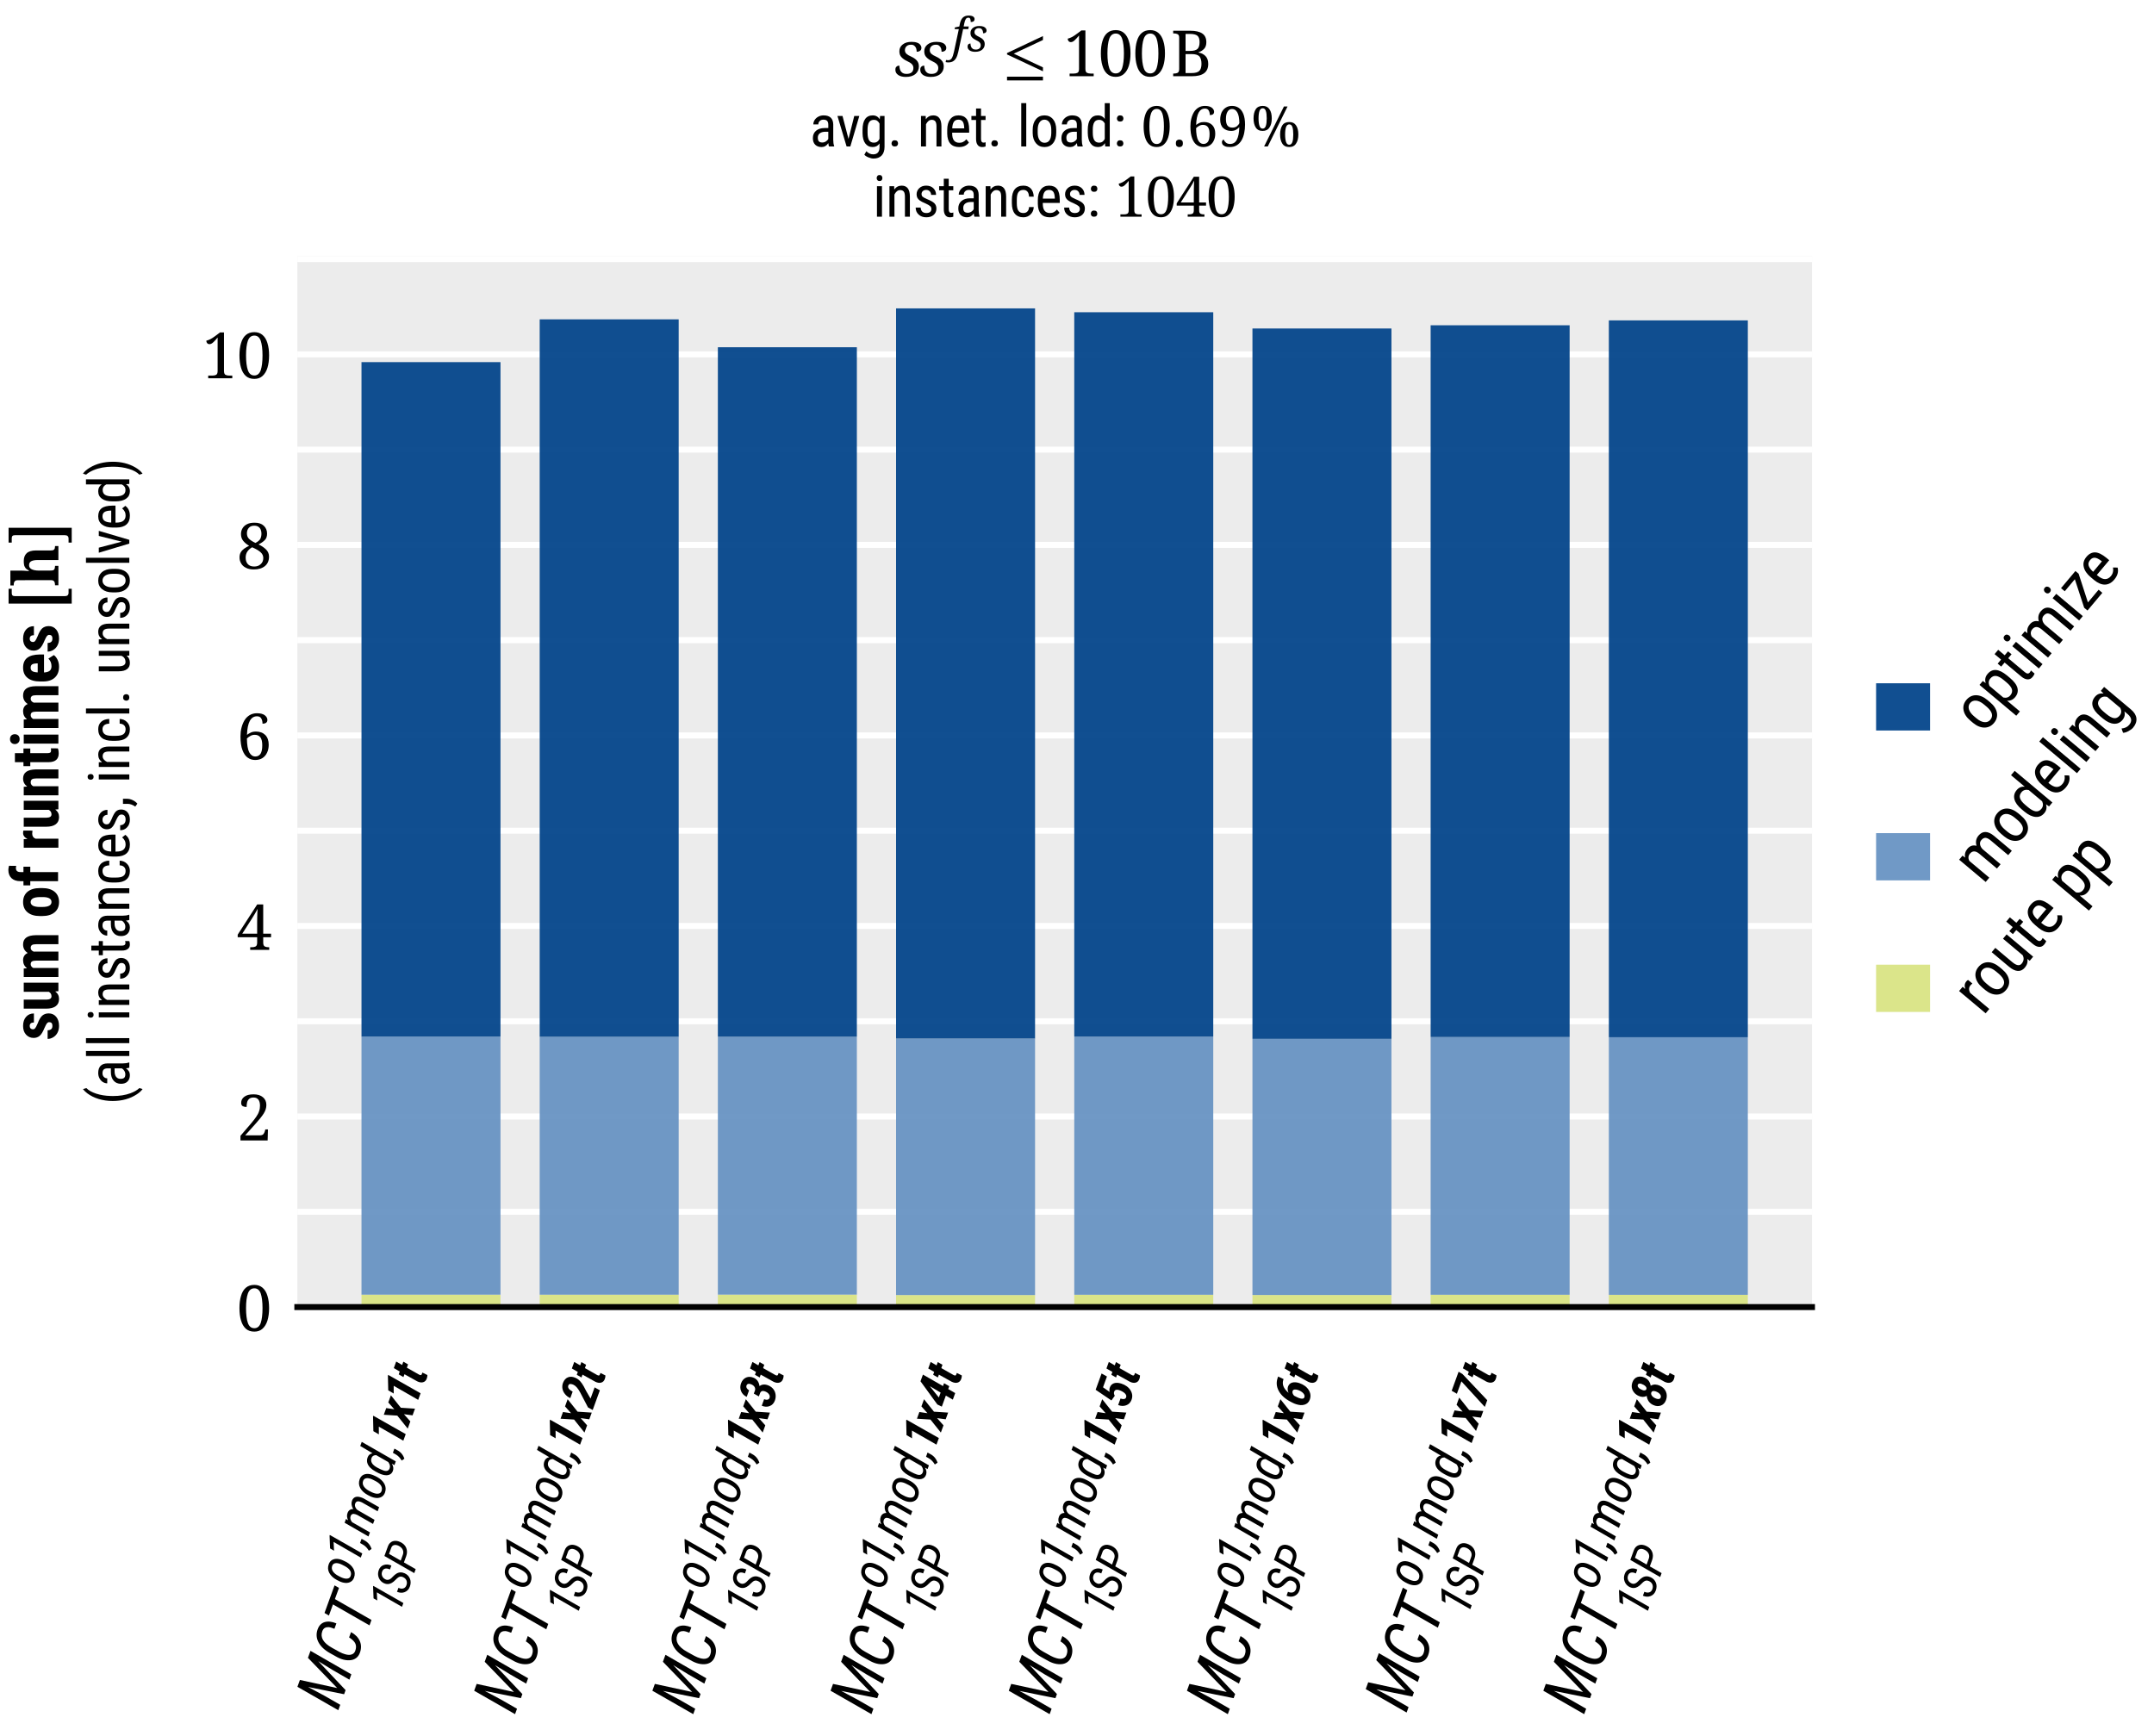 <?xml version="1.0" encoding="utf-8" standalone="no"?>
<!DOCTYPE svg PUBLIC "-//W3C//DTD SVG 1.1//EN"
  "http://www.w3.org/Graphics/SVG/1.1/DTD/svg11.dtd">
<svg xmlns:xlink="http://www.w3.org/1999/xlink" width="287.213pt" height="231.509pt" viewBox="0 0 287.213 231.509" xmlns="http://www.w3.org/2000/svg" version="1.1">
 <defs>
  <style type="text/css">*{stroke-linejoin: round; stroke-linecap: butt}</style>
 </defs>
 <g id="figure_1">
  <g id="patch_1">
   <path d="M 0 231.509 
L 287.213 231.509 
L 287.213 0 
L 0 0 
z
" style="fill: #ffffff"/>
  </g>
  <g id="axes_1">
   <g id="patch_2">
    <path d="M 39.647 174.297 
L 241.607 174.297 
L 241.607 34.113 
L 39.647 34.113 
z
" style="fill: #ececec"/>
   </g>
   <g id="matplotlib.axis_1">
    <g id="xtick_1">
     <g id="text_1">
      <!-- $\sgfs\leq\qty{100}{\byte}$ -->
      <g transform="translate(119.182 10.164) scale(0.09 -0.09)">
       <defs>
        <path id="NotoMathMI-41" d="M 1094 -64 
C 1466 -64 1754 20 1971 200 
C 2176 379 2285 609 2285 892 
C 2285 1116 2227 1290 2099 1431 
C 1978 1571 1805 1688 1594 1784 
C 1389 1873 1242 1963 1152 2046 
C 1056 2136 1011 2245 1011 2380 
C 1011 2521 1062 2643 1158 2733 
C 1254 2829 1395 2874 1568 2874 
C 1702 2874 1792 2848 1875 2778 
C 1946 2720 2010 2630 2042 2533 
C 2067 2437 2086 2329 2086 2233 
C 2221 2233 2317 2265 2394 2322 
C 2477 2380 2515 2469 2515 2591 
C 2515 2681 2490 2765 2419 2854 
C 2362 2944 2266 3008 2131 3059 
C 1997 3110 1830 3136 1619 3136 
C 1280 3136 1011 3059 806 2893 
C 602 2732 506 2527 506 2276 
C 506 2046 570 1866 698 1738 
C 826 1597 992 1482 1203 1385 
C 1414 1289 1562 1193 1651 1097 
C 1741 1001 1786 885 1786 750 
C 1786 571 1728 436 1619 346 
C 1510 256 1357 212 1165 212 
C 1005 212 877 244 781 313 
C 685 383 608 478 570 593 
C 531 708 506 828 506 962 
C 461 962 410 962 352 943 
C 294 918 237 879 205 828 
C 160 777 141 693 141 590 
C 141 385 230 225 403 109 
C 576 -6 806 -64 1094 -64 
z
" transform="scale(0.016)"/>
        <path id="NotoSerif-Italic-66" d="M -525 -1536 
C -294 -1536 -90 -1491 90 -1401 
C 269 -1312 422 -1157 550 -944 
C 678 -726 781 -424 864 -45 
L 1530 3088 
L 2246 3088 
L 2317 3456 
L 1606 3456 
L 1690 3870 
C 1741 4141 1811 4342 1894 4478 
C 1978 4608 2099 4672 2259 4672 
C 2394 4672 2483 4614 2522 4491 
C 2566 4374 2586 4233 2586 4070 
C 2758 4070 2886 4103 2982 4174 
C 3072 4245 3117 4349 3117 4491 
C 3117 4632 3046 4749 2906 4840 
C 2771 4924 2566 4969 2291 4969 
C 1939 4969 1670 4866 1472 4671 
C 1280 4465 1146 4180 1075 3813 
L 1005 3457 
L 390 3321 
L 352 3088 
L 934 3088 
L 262 -50 
C 166 -481 64 -783 -51 -964 
C -173 -1143 -333 -1233 -544 -1233 
C -589 -1233 -640 -1233 -704 -1220 
C -755 -1214 -806 -1201 -838 -1194 
L -896 -1486 
C -851 -1499 -794 -1511 -730 -1524 
C -653 -1530 -589 -1536 -525 -1536 
z
" transform="scale(0.016)"/>
        <path id="NotoSerif-Italic-73" d="M 1216 -64 
C 1626 -64 1946 32 2189 233 
C 2419 433 2541 684 2541 1001 
C 2541 1253 2470 1454 2330 1608 
C 2195 1763 2010 1893 1773 2003 
C 1549 2106 1389 2209 1280 2299 
C 1171 2404 1120 2520 1120 2668 
C 1120 2829 1178 2965 1286 3069 
C 1395 3172 1549 3223 1741 3223 
C 1888 3223 1997 3191 2086 3114 
C 2163 3049 2227 2959 2266 2842 
C 2298 2739 2317 2623 2317 2507 
C 2464 2507 2586 2539 2669 2610 
C 2752 2674 2797 2771 2797 2906 
C 2797 3003 2765 3101 2688 3198 
C 2624 3294 2515 3372 2368 3430 
C 2221 3488 2035 3520 1798 3520 
C 1421 3520 1126 3430 896 3248 
C 678 3068 563 2836 563 2557 
C 563 2299 634 2092 774 1950 
C 915 1795 1101 1666 1338 1556 
C 1574 1446 1741 1343 1837 1233 
C 1933 1124 1984 994 1984 846 
C 1984 646 1920 496 1798 400 
C 1677 297 1504 245 1293 245 
C 1120 245 973 284 870 361 
C 755 438 678 543 634 672 
C 589 801 563 943 563 1092 
C 512 1092 454 1079 397 1059 
C 333 1040 275 995 230 930 
C 186 872 160 781 160 665 
C 160 439 256 265 448 129 
C 640 0 896 -64 1216 -64 
z
" transform="scale(0.016)"/>
        <path id="txsys-14" d="M 3673 451 
L 3673 809 
L 1010 2057 
L 3673 3305 
L 3673 3664 
L 396 2115 
L 396 1987 
L 3673 451 
z
M 3673 -381 
L 3673 -42 
L 396 -42 
L 396 -381 
L 3673 -381 
z
" transform="scale(0.016)"/>
        <path id="NotoSerif-Regular-31" d="M 614 0 
L 3053 0 
L 3053 271 
L 2739 271 
C 2592 271 2470 297 2368 348 
C 2266 406 2214 536 2214 736 
L 2214 4640 
L 1805 4640 
L 1357 4303 
C 1146 4142 973 4031 832 3960 
C 685 3888 550 3837 422 3805 
C 422 3701 454 3618 512 3553 
C 570 3489 646 3456 742 3456 
C 870 3456 998 3521 1126 3644 
C 1261 3767 1408 3928 1568 4129 
L 1568 736 
C 1568 536 1517 406 1414 348 
C 1312 297 1190 271 1043 271 
L 614 271 
L 614 0 
z
" transform="scale(0.016)"/>
        <path id="NotoSerif-Regular-30" d="M 1792 -64 
C 2131 -64 2406 32 2624 232 
C 2848 432 3014 710 3123 1058 
C 3232 1419 3290 1833 3290 2310 
C 3290 2787 3238 3201 3123 3562 
C 3021 3910 2854 4189 2630 4382 
C 2406 4575 2131 4672 1798 4672 
C 1446 4672 1158 4575 934 4382 
C 710 4189 550 3917 448 3562 
C 339 3207 288 2794 288 2317 
C 288 1840 339 1419 448 1065 
C 550 710 710 432 934 232 
C 1158 32 1440 -64 1792 -64 
z
M 1792 284 
C 1478 284 1261 464 1139 820 
C 1018 1174 954 1671 954 2310 
C 954 2950 1018 3446 1139 3794 
C 1267 4150 1485 4324 1798 4324 
C 2106 4324 2317 4150 2445 3794 
C 2560 3446 2624 2950 2624 2310 
C 2624 1671 2560 1174 2445 820 
C 2317 464 2106 284 1792 284 
z
" transform="scale(0.016)"/>
        <path id="NotoSerif-Regular-42" d="M 243 0 
L 2150 0 
C 3245 0 3795 411 3795 1239 
C 3795 1580 3706 1850 3520 2042 
C 3334 2229 3098 2351 2810 2402 
L 2810 2428 
C 3034 2500 3226 2616 3379 2778 
C 3526 2934 3603 3154 3603 3446 
C 3603 3842 3469 4140 3200 4322 
C 2925 4516 2515 4608 1958 4608 
L 243 4608 
L 243 4337 
L 326 4337 
C 467 4337 589 4311 691 4259 
C 800 4208 851 4085 851 3898 
L 851 735 
C 851 535 800 406 698 348 
C 595 297 474 271 326 271 
L 243 271 
L 243 0 
z
M 1939 2563 
L 1498 2563 
L 1498 4285 
L 1926 4285 
C 2291 4285 2547 4227 2694 4104 
C 2842 3987 2918 3765 2918 3446 
C 2918 3135 2848 2907 2714 2771 
C 2573 2635 2317 2563 1939 2563 
z
M 2118 322 
L 1498 322 
L 1498 2240 
L 2131 2240 
C 2509 2240 2765 2156 2906 2003 
C 3040 1836 3110 1592 3110 1259 
C 3110 919 3034 675 2886 534 
C 2739 393 2483 322 2118 322 
z
" transform="scale(0.016)"/>
       </defs>
       <use xlink:href="#NotoMathMI-41" transform="scale(1.015)"/>
       <use xlink:href="#NotoMathMI-41" transform="translate(36.868 0) scale(1.015)"/>
       <use xlink:href="#NotoSerif-Italic-66" transform="translate(86.342 36.851) scale(0.667)"/>
       <use xlink:href="#NotoSerif-Italic-73" transform="translate(107.552 36.851) scale(0.667)"/>
       <use xlink:href="#txsys-14" transform="translate(161.285 0) scale(1.015)"/>
       <use xlink:href="#NotoSerif-Regular-31" transform="translate(251.456 0) scale(0.914)"/>
       <use xlink:href="#NotoSerif-Regular-30" transform="translate(302.53 0) scale(0.914)"/>
       <use xlink:href="#NotoSerif-Regular-30" transform="translate(353.605 0) scale(0.914)"/>
       <use xlink:href="#NotoSerif-Regular-42" transform="translate(410.319 0) scale(0.914)"/>
      </g>
      <!-- {\scalefont{.88}avg. net. load: $\qty{0.69}{\percent}$} -->
      <g transform="translate(107.957 19.532) scale(0.09 -0.09)">
       <defs>
        <path id="RobotoCondensed-Regular-61" d="M 2150 0 
L 2726 0 
L 2726 51 
C 2656 244 2624 469 2624 732 
L 2624 2441 
C 2618 2775 2528 3026 2349 3199 
C 2163 3373 1901 3456 1555 3456 
C 1344 3456 1152 3411 979 3321 
C 806 3231 666 3109 563 2954 
C 461 2794 410 2626 410 2453 
L 966 2453 
C 966 2601 1018 2730 1126 2833 
C 1229 2929 1363 2981 1530 2981 
C 1715 2981 1850 2936 1939 2851 
C 2029 2760 2074 2612 2074 2410 
L 2074 2048 
L 1664 2048 
C 1261 2048 941 1946 710 1746 
C 474 1547 358 1271 358 925 
C 358 610 442 373 614 199 
C 787 26 1024 -64 1331 -64 
C 1632 -64 1882 80 2080 372 
C 2093 198 2118 71 2150 0 
z
M 1414 443 
C 1229 443 1101 488 1024 572 
C 947 655 909 797 909 989 
C 909 1194 986 1354 1139 1470 
C 1286 1579 1498 1637 1760 1637 
L 2074 1637 
L 2074 835 
C 2016 726 1926 630 1805 559 
C 1683 482 1549 443 1414 443 
z
" transform="scale(0.016)"/>
        <path id="RobotoCondensed-Regular-76" d="M 1370 842 
L 704 3392 
L 141 3392 
L 1158 0 
L 1574 0 
L 2573 3392 
L 2010 3392 
L 1370 842 
z
" transform="scale(0.016)"/>
        <path id="RobotoCondensed-Regular-67" d="M 301 1850 
L 301 1471 
C 307 976 410 597 608 334 
C 806 71 1075 -64 1427 -64 
C 1754 -64 2010 71 2189 334 
L 2189 -114 
C 2176 -621 1939 -875 1478 -875 
C 1203 -875 954 -759 723 -531 
L 499 -914 
C 602 -1036 755 -1132 966 -1216 
C 1171 -1299 1357 -1344 1523 -1344 
C 1907 -1344 2208 -1229 2426 -1003 
C 2637 -778 2746 -456 2746 -38 
L 2746 3392 
L 2246 3392 
L 2214 3013 
C 2042 3308 1779 3456 1434 3456 
C 1062 3456 781 3321 589 3051 
C 397 2782 301 2383 301 1850 
z
M 858 1535 
L 858 1876 
C 858 2242 915 2518 1030 2698 
C 1139 2872 1325 2962 1581 2962 
C 1843 2962 2042 2820 2189 2544 
L 2189 848 
C 2054 565 1850 424 1574 424 
C 1318 424 1133 514 1024 694 
C 915 874 858 1156 858 1535 
z
" transform="scale(0.016)"/>
        <path id="RobotoCondensed-Regular-2e" d="M 448 334 
C 448 238 480 160 538 96 
C 595 32 685 0 806 0 
C 928 0 1018 32 1082 96 
C 1139 160 1171 238 1171 334 
C 1171 437 1139 520 1082 591 
C 1018 655 928 687 806 687 
C 685 687 595 655 538 584 
C 480 514 448 430 448 334 
z
" transform="scale(0.016)"/>
        <path id="RobotoCondensed-Regular-6e" d="M 934 3392 
L 410 3392 
L 410 0 
L 966 0 
L 966 2467 
C 1037 2615 1126 2730 1235 2827 
C 1344 2917 1466 2962 1600 2962 
C 1779 2962 1914 2904 2003 2795 
C 2086 2685 2131 2493 2131 2229 
L 2131 0 
L 2682 0 
L 2682 2255 
C 2675 3058 2368 3456 1773 3456 
C 1434 3456 1158 3315 947 3026 
L 934 3392 
z
" transform="scale(0.016)"/>
        <path id="RobotoCondensed-Regular-65" d="M 1619 -64 
C 2112 -64 2477 103 2720 443 
L 2432 799 
C 2323 663 2202 566 2080 509 
C 1958 443 1811 411 1651 411 
C 1395 411 1197 496 1062 664 
C 928 825 858 1090 858 1459 
L 858 1536 
L 2746 1536 
L 2746 1901 
C 2739 2432 2643 2829 2451 3078 
C 2253 3328 1958 3456 1562 3456 
C 1165 3456 858 3315 640 3026 
C 416 2737 307 2345 307 1837 
L 307 1426 
C 314 938 429 565 653 315 
C 877 64 1197 -64 1619 -64 
z
M 1562 2981 
C 1766 2981 1920 2911 2022 2776 
C 2125 2636 2182 2407 2195 2087 
L 2195 2011 
L 864 2011 
C 877 2343 941 2586 1050 2745 
C 1158 2905 1331 2981 1562 2981 
z
" transform="scale(0.016)"/>
        <path id="RobotoCondensed-Regular-74" d="M 1139 4224 
L 589 4224 
L 589 3392 
L 70 3392 
L 70 2942 
L 589 2942 
L 589 835 
C 589 546 646 328 762 173 
C 877 13 1043 -64 1261 -64 
C 1395 -64 1523 -45 1645 0 
L 1651 469 
C 1574 443 1498 430 1427 430 
C 1318 430 1248 469 1203 540 
C 1158 610 1139 707 1139 842 
L 1139 2942 
L 1645 2942 
L 1645 3392 
L 1139 3392 
L 1139 4224 
z
" transform="scale(0.016)"/>
        <path id="RobotoCondensed-Regular-6c" d="M 1011 0 
L 1011 4818 
L 454 4818 
L 454 0 
L 1011 0 
z
" transform="scale(0.016)"/>
        <path id="RobotoCondensed-Regular-6f" d="M 294 1857 
L 294 1484 
C 301 1009 429 630 666 353 
C 902 77 1216 -64 1606 -64 
C 2003 -64 2323 77 2560 366 
C 2797 655 2912 1041 2912 1535 
L 2912 1889 
C 2906 2371 2784 2756 2547 3039 
C 2310 3315 1990 3456 1600 3456 
C 1210 3456 890 3315 653 3026 
C 416 2737 294 2351 294 1857 
z
M 851 1535 
L 851 1857 
C 851 2203 922 2480 1056 2679 
C 1190 2878 1376 2981 1600 2981 
C 1830 2981 2016 2878 2157 2679 
C 2291 2480 2362 2203 2362 1857 
L 2362 1471 
C 2342 764 2093 411 1606 411 
C 1376 411 1190 514 1056 713 
C 922 912 851 1182 851 1535 
z
" transform="scale(0.016)"/>
        <path id="RobotoCondensed-Regular-64" d="M 294 1850 
L 294 1503 
C 301 1009 403 623 602 347 
C 800 71 1075 -64 1427 -64 
C 1766 -64 2022 80 2202 366 
L 2234 0 
L 2739 0 
L 2739 4818 
L 2182 4818 
L 2182 3065 
C 2003 3328 1754 3456 1427 3456 
C 1062 3456 787 3321 589 3045 
C 390 2769 294 2371 294 1850 
z
M 851 1535 
L 851 1876 
C 851 2242 909 2518 1024 2698 
C 1133 2872 1318 2962 1574 2962 
C 1837 2962 2042 2827 2182 2557 
L 2182 842 
C 2048 565 1843 424 1568 424 
C 1318 424 1133 514 1024 694 
C 909 874 851 1156 851 1535 
z
" transform="scale(0.016)"/>
        <path id="RobotoCondensed-Regular-3a" d="M 429 334 
C 429 238 461 160 518 96 
C 576 32 666 0 787 0 
C 909 0 998 32 1062 96 
C 1120 160 1152 238 1152 334 
C 1152 437 1120 520 1062 591 
C 998 655 909 687 787 687 
C 666 687 576 655 518 584 
C 461 514 429 430 429 334 
z
M 435 3103 
C 435 3006 467 2929 525 2865 
C 582 2801 672 2769 794 2769 
C 915 2769 1005 2801 1069 2865 
C 1126 2929 1158 3006 1158 3103 
C 1158 3206 1126 3289 1069 3360 
C 1005 3424 915 3456 794 3456 
C 672 3456 582 3424 525 3353 
C 467 3283 435 3199 435 3103 
z
" transform="scale(0.016)"/>
        <path id="NotoMathMI-93" d="M 717 -64 
C 813 -64 896 -39 973 19 
C 1050 76 1082 185 1082 326 
C 1082 473 1050 582 973 633 
C 896 691 813 716 717 716 
C 621 716 538 691 461 633 
C 390 582 358 473 358 326 
C 358 185 390 76 461 19 
C 538 -39 621 -64 717 -64 
z
" transform="scale(0.016)"/>
        <path id="NotoSerif-Regular-36" d="M 1875 -64 
C 2163 -64 2413 0 2618 130 
C 2822 266 2982 448 3085 682 
C 3200 915 3251 1181 3251 1487 
C 3251 1901 3136 2226 2906 2466 
C 2669 2699 2355 2816 1965 2816 
C 1754 2816 1574 2784 1434 2713 
C 1280 2642 1158 2565 1050 2481 
C 1069 3101 1165 3569 1331 3889 
C 1498 4202 1741 4363 2061 4363 
C 2266 4363 2413 4293 2496 4145 
C 2579 3998 2624 3826 2624 3615 
C 2950 3615 3117 3743 3117 3999 
C 3117 4172 3027 4332 2854 4467 
C 2682 4601 2413 4672 2061 4672 
C 1779 4672 1536 4608 1318 4479 
C 1114 4356 934 4182 800 3962 
C 666 3736 563 3485 493 3201 
C 422 2924 390 2626 390 2323 
C 390 1756 454 1297 589 942 
C 717 594 896 335 1114 181 
C 1344 13 1594 -64 1875 -64 
z
M 1894 290 
C 1638 290 1434 433 1280 712 
C 1133 992 1050 1461 1043 2110 
C 1126 2202 1242 2286 1382 2364 
C 1517 2449 1670 2487 1837 2487 
C 2086 2487 2272 2403 2406 2234 
C 2534 2065 2598 1792 2598 1421 
C 2598 1025 2534 739 2419 556 
C 2291 381 2118 290 1894 290 
z
" transform="scale(0.016)"/>
        <path id="NotoSerif-Regular-39" d="M 1453 -64 
C 1766 -64 2029 7 2253 149 
C 2470 284 2650 478 2790 716 
C 2925 954 3027 1231 3091 1541 
C 3155 1844 3187 2166 3187 2507 
C 3187 3016 3123 3429 2995 3745 
C 2867 4060 2688 4298 2470 4446 
C 2240 4595 1984 4672 1696 4672 
C 1408 4672 1165 4608 960 4467 
C 755 4339 602 4146 486 3915 
C 384 3671 326 3402 326 3094 
C 326 2664 442 2337 678 2119 
C 915 1901 1216 1792 1587 1792 
C 1811 1792 2003 1837 2157 1927 
C 2310 2018 2432 2121 2528 2231 
C 2509 1575 2413 1089 2240 771 
C 2074 453 1811 291 1459 291 
C 1261 291 1101 342 986 446 
C 864 551 774 668 717 804 
C 672 785 627 752 589 693 
C 544 642 525 577 525 494 
C 525 402 550 318 602 227 
C 659 150 755 79 890 20 
C 1024 -38 1216 -64 1453 -64 
z
M 1728 2173 
C 1478 2173 1293 2249 1171 2403 
C 1050 2556 986 2807 986 3158 
C 986 3536 1050 3824 1178 4016 
C 1299 4222 1472 4317 1696 4317 
C 1946 4317 2144 4190 2291 3934 
C 2445 3677 2528 3261 2534 2691 
C 2477 2556 2381 2435 2246 2326 
C 2112 2224 1939 2173 1728 2173 
z
" transform="scale(0.016)"/>
        <path id="NotoSerif-Regular-25" d="M 1338 1792 
C 1690 1792 1958 1922 2125 2194 
C 2304 2454 2387 2804 2387 3239 
C 2387 3673 2304 4023 2125 4283 
C 1958 4542 1696 4672 1344 4672 
C 973 4672 704 4542 538 4283 
C 371 4023 288 3673 288 3239 
C 288 2804 371 2454 538 2194 
C 704 1922 973 1792 1338 1792 
z
M 1504 0 
L 1926 0 
L 4205 4608 
L 3789 4608 
L 1504 0 
z
M 1338 2057 
C 1165 2057 1043 2161 973 2368 
C 902 2576 864 2869 864 3239 
C 864 3609 902 3894 973 4096 
C 1043 4297 1171 4401 1344 4401 
C 1517 4401 1638 4297 1702 4096 
C 1773 3894 1805 3609 1805 3239 
C 1805 2869 1773 2576 1702 2368 
C 1632 2161 1510 2057 1338 2057 
z
M 4397 -64 
C 4749 -64 5018 65 5184 338 
C 5363 597 5446 947 5446 1382 
C 5446 1817 5363 2168 5184 2427 
C 5018 2686 4755 2816 4403 2816 
C 4032 2816 3763 2686 3597 2427 
C 3430 2168 3347 1817 3347 1382 
C 3347 947 3430 597 3597 338 
C 3763 65 4032 -64 4397 -64 
z
M 4397 200 
C 4224 200 4102 304 4032 511 
C 3962 720 3923 1012 3923 1382 
C 3923 1753 3962 2039 4032 2240 
C 4102 2441 4230 2545 4403 2545 
C 4576 2545 4698 2441 4762 2240 
C 4832 2039 4864 1753 4864 1382 
C 4864 1012 4832 720 4762 511 
C 4691 304 4570 200 4397 200 
z
" transform="scale(0.016)"/>
       </defs>
       <use xlink:href="#RobotoCondensed-Regular-61" transform="scale(0.833)"/>
       <use xlink:href="#RobotoCondensed-Regular-76" transform="translate(39.312 0) scale(0.833)"/>
       <use xlink:href="#RobotoCondensed-Regular-67" transform="translate(74.376 0) scale(0.833)"/>
       <use xlink:href="#RobotoCondensed-Regular-2e" transform="translate(115.354 0) scale(0.833)"/>
       <use xlink:href="#RobotoCondensed-Regular-6e" transform="translate(159.513 0) scale(0.833)"/>
       <use xlink:href="#RobotoCondensed-Regular-65" transform="translate(199.741 0) scale(0.833)"/>
       <use xlink:href="#RobotoCondensed-Regular-74" transform="translate(238.72 0) scale(0.833)"/>
       <use xlink:href="#RobotoCondensed-Regular-2e" transform="translate(263.29 0) scale(0.833)"/>
       <use xlink:href="#RobotoCondensed-Regular-6c" transform="translate(307.449 0) scale(0.833)"/>
       <use xlink:href="#RobotoCondensed-Regular-6f" transform="translate(326.522 0) scale(0.833)"/>
       <use xlink:href="#RobotoCondensed-Regular-61" transform="translate(368.249 0) scale(0.833)"/>
       <use xlink:href="#RobotoCondensed-Regular-64" transform="translate(408.144 0) scale(0.833)"/>
       <use xlink:href="#RobotoCondensed-Regular-3a" transform="translate(449.455 0) scale(0.833)"/>
       <use xlink:href="#NotoSerif-Regular-30" transform="translate(491.115 0) scale(0.804)"/>
       <use xlink:href="#NotoMathMI-93" transform="translate(537.49 0) scale(0.893)"/>
       <use xlink:href="#NotoSerif-Regular-36" transform="translate(559.11 0) scale(0.804)"/>
       <use xlink:href="#NotoSerif-Regular-39" transform="translate(604.055 0) scale(0.804)"/>
       <use xlink:href="#NotoSerif-Regular-25" transform="translate(653.964 0) scale(0.804)"/>
      </g>
      <!-- {\scalefont{.88}instances: $1040$} -->
      <g transform="translate(116.39 28.9) scale(0.09 -0.09)">
       <defs>
        <path id="RobotoCondensed-Regular-69" d="M 1011 0 
L 1011 3392 
L 454 3392 
L 454 0 
L 1011 0 
z
M 1056 4295 
C 1056 4385 1030 4462 979 4533 
C 922 4604 845 4636 742 4636 
C 634 4636 557 4604 506 4539 
C 448 4469 422 4392 422 4295 
C 422 4199 448 4122 506 4064 
C 557 4000 634 3968 736 3968 
C 845 3968 922 4000 979 4064 
C 1030 4122 1056 4199 1056 4295 
z
" transform="scale(0.016)"/>
        <path id="RobotoCondensed-Regular-73" d="M 2054 867 
C 2054 726 2010 617 1914 533 
C 1818 450 1677 411 1491 411 
C 1299 411 1146 463 1037 572 
C 928 681 870 829 864 1015 
L 307 1015 
C 307 700 416 443 634 244 
C 851 39 1139 -64 1491 -64 
C 1830 -64 2106 26 2310 206 
C 2509 379 2611 617 2611 912 
C 2611 1150 2534 1343 2387 1497 
C 2240 1645 1958 1805 1549 1966 
C 1293 2081 1133 2171 1062 2242 
C 992 2313 960 2403 960 2512 
C 960 2653 1005 2769 1101 2852 
C 1190 2936 1318 2981 1478 2981 
C 1638 2981 1773 2929 1875 2820 
C 1971 2711 2022 2583 2022 2428 
L 2573 2428 
C 2573 2730 2470 2974 2272 3167 
C 2074 3360 1805 3456 1478 3456 
C 1165 3456 909 3366 710 3180 
C 512 2994 410 2769 410 2493 
C 410 2338 442 2203 499 2094 
C 557 1985 653 1882 774 1799 
C 896 1709 1101 1600 1402 1478 
C 1658 1362 1830 1259 1920 1176 
C 2010 1092 2054 989 2054 867 
z
" transform="scale(0.016)"/>
        <path id="RobotoCondensed-Regular-63" d="M 1587 411 
C 1331 411 1146 495 1030 662 
C 909 822 851 1105 851 1503 
L 851 1940 
C 858 2306 915 2576 1037 2737 
C 1158 2897 1338 2981 1587 2981 
C 1773 2981 1920 2917 2029 2795 
C 2138 2672 2195 2480 2208 2229 
L 2733 2229 
C 2720 2608 2611 2910 2413 3129 
C 2208 3347 1933 3456 1587 3456 
C 1165 3456 845 3321 627 3058 
C 410 2795 301 2403 301 1889 
L 301 1516 
C 301 996 410 597 634 334 
C 851 71 1171 -64 1587 -64 
C 1901 -64 2170 45 2387 263 
C 2605 475 2720 745 2733 1073 
L 2208 1073 
C 2202 861 2138 694 2029 585 
C 1920 469 1773 411 1587 411 
z
" transform="scale(0.016)"/>
        <path id="NotoSerif-Regular-34" d="M 1376 0 
L 3302 0 
L 3302 271 
L 3219 271 
C 3072 271 2950 297 2848 349 
C 2746 408 2694 539 2694 742 
L 2694 1280 
L 3488 1280 
L 3488 1641 
L 2694 1641 
L 2694 4608 
L 2086 4608 
L 109 1544 
L 109 1280 
L 2080 1280 
L 2080 742 
C 2080 539 2029 408 1926 349 
C 1824 297 1702 271 1555 271 
L 1376 271 
L 1376 0 
z
M 570 1641 
L 1549 3169 
C 1587 3227 1632 3304 1690 3400 
C 1747 3491 1805 3586 1862 3683 
C 1920 3785 1978 3882 2022 3966 
C 2067 4049 2106 4113 2125 4158 
C 2118 4024 2106 3882 2099 3722 
C 2093 3561 2086 3407 2086 3247 
C 2080 3092 2080 2951 2080 2829 
L 2080 1641 
L 570 1641 
z
" transform="scale(0.016)"/>
       </defs>
       <use xlink:href="#RobotoCondensed-Regular-69" transform="scale(0.833)"/>
       <use xlink:href="#RobotoCondensed-Regular-6e" transform="translate(19.073 0) scale(0.833)"/>
       <use xlink:href="#RobotoCondensed-Regular-73" transform="translate(59.301 0) scale(0.833)"/>
       <use xlink:href="#RobotoCondensed-Regular-74" transform="translate(97.197 0) scale(0.833)"/>
       <use xlink:href="#RobotoCondensed-Regular-61" transform="translate(121.767 0) scale(0.833)"/>
       <use xlink:href="#RobotoCondensed-Regular-6e" transform="translate(161.662 0) scale(0.833)"/>
       <use xlink:href="#RobotoCondensed-Regular-63" transform="translate(201.89 0) scale(0.833)"/>
       <use xlink:href="#RobotoCondensed-Regular-65" transform="translate(240.285 0) scale(0.833)"/>
       <use xlink:href="#RobotoCondensed-Regular-73" transform="translate(279.264 0) scale(0.833)"/>
       <use xlink:href="#RobotoCondensed-Regular-3a" transform="translate(317.16 0) scale(0.833)"/>
       <use xlink:href="#NotoSerif-Regular-31" transform="translate(358.821 0) scale(0.804)"/>
       <use xlink:href="#NotoSerif-Regular-30" transform="translate(403.766 0) scale(0.804)"/>
       <use xlink:href="#NotoSerif-Regular-34" transform="translate(448.712 0) scale(0.804)"/>
       <use xlink:href="#NotoSerif-Regular-30" transform="translate(493.658 0) scale(0.804)"/>
      </g>
     </g>
    </g>
    <g id="xtick_2">
     <g id="text_2">
      <!-- \schedulermoobj[1]{MCT}{o1,mod,\textbf{1x1t}}{1SP} -->
      <g transform="translate(45.039 228.243) rotate(-70) scale(0.09 -0.09)">
       <defs>
        <path id="RobotoCondensed-Italic-4d" d="M 1645 4544 
L 934 4544 
L 147 0 
L 710 0 
L 1011 1739 
L 1274 3560 
L 1811 0 
L 2240 0 
L 3987 3483 
L 3642 1795 
L 3328 0 
L 3885 0 
L 4678 4544 
L 3949 4544 
L 2150 844 
L 1645 4544 
z
" transform="scale(0.016)"/>
        <path id="RobotoCondensed-Italic-43" d="M 3149 1443 
L 2598 1443 
C 2515 1068 2394 803 2227 650 
C 2061 497 1843 428 1568 428 
C 1376 428 1222 498 1114 640 
C 998 775 934 981 915 1258 
C 902 1437 909 1634 941 1851 
L 1069 2658 
C 1146 3148 1286 3511 1491 3760 
C 1696 4002 1952 4116 2266 4116 
C 2426 4116 2554 4078 2650 4001 
C 2746 3917 2810 3814 2854 3679 
C 2893 3545 2906 3345 2899 3082 
L 3462 3082 
C 3482 3563 3386 3935 3187 4204 
C 2982 4474 2688 4608 2298 4608 
C 1830 4608 1440 4441 1126 4097 
C 813 3751 602 3266 506 2646 
L 378 1847 
C 358 1706 352 1560 352 1413 
C 358 1131 410 876 506 646 
C 602 415 736 244 909 122 
C 1082 0 1293 -64 1536 -64 
C 1971 -64 2330 63 2618 335 
C 2906 608 3078 975 3149 1443 
z
" transform="scale(0.016)"/>
        <path id="RobotoCondensed-Italic-54" d="M 3437 4032 
L 3520 4524 
L 646 4524 
L 557 4032 
L 1715 4032 
L 1011 -32 
L 1574 -32 
L 2272 4032 
L 3437 4032 
z
" transform="scale(0.016)"/>
        <path id="RobotoCondensed-Italic-6f" d="M 294 1840 
L 256 1527 
C 224 1231 243 962 314 718 
C 384 475 506 283 672 148 
C 838 7 1050 -64 1299 -64 
C 1696 -64 2029 77 2298 373 
C 2560 668 2726 1060 2797 1542 
L 2829 1863 
C 2861 2152 2848 2421 2778 2672 
C 2707 2916 2586 3109 2419 3250 
C 2253 3385 2042 3456 1792 3456 
C 1389 3456 1056 3315 794 3020 
C 531 2719 365 2328 294 1840 
z
M 781 1302 
L 787 1471 
L 826 1784 
C 870 2163 979 2464 1139 2676 
C 1299 2887 1504 2983 1754 2983 
C 1939 2983 2080 2899 2176 2743 
C 2272 2588 2317 2367 2310 2082 
L 2291 1858 
L 2246 1492 
C 2189 1127 2086 852 1933 672 
C 1773 486 1574 403 1331 403 
C 1146 403 1005 487 915 649 
C 819 804 774 1024 781 1302 
z
" transform="scale(0.016)"/>
        <path id="RobotoCondensed-Italic-31" d="M 1395 0 
L 2176 4570 
L 2080 4570 
L 614 3968 
L 518 3411 
L 1523 3834 
L 851 0 
L 1395 0 
z
" transform="scale(0.016)"/>
        <path id="RobotoCondensed-Italic-2c" d="M -26 -890 
C 365 -583 595 -192 666 281 
L 730 704 
L 179 704 
L 96 230 
C 38 -58 -109 -352 -352 -653 
L -26 -890 
z
" transform="scale(0.016)"/>
        <path id="RobotoCondensed-Italic-6d" d="M 1165 3366 
L 666 3366 
L 77 0 
L 614 0 
L 1050 2518 
C 1222 2804 1434 2944 1690 2944 
C 1965 2944 2106 2782 2118 2472 
C 2125 2389 2118 2300 2112 2217 
L 1734 0 
L 2278 0 
L 2669 2239 
L 2669 2251 
C 2694 2442 2771 2607 2906 2740 
C 3034 2874 3181 2944 3347 2944 
C 3488 2944 3597 2905 3667 2823 
C 3738 2740 3776 2626 3782 2480 
L 3776 2218 
L 3405 0 
L 3942 0 
L 4314 2217 
C 4326 2364 4326 2505 4314 2651 
C 4294 2901 4218 3093 4090 3232 
C 3955 3367 3776 3437 3552 3437 
C 3206 3437 2899 3273 2630 2944 
C 2573 3108 2490 3226 2368 3312 
C 2246 3397 2099 3437 1933 3437 
C 1619 3437 1338 3315 1101 3053 
L 1165 3366 
z
" transform="scale(0.016)"/>
        <path id="RobotoCondensed-Italic-64" d="M 1606 3456 
C 1114 3456 749 3206 512 2700 
C 416 2488 339 2232 294 1923 
C 243 1616 218 1372 218 1186 
C 218 782 294 475 448 264 
C 602 45 819 -64 1101 -64 
C 1414 -64 1677 81 1901 364 
L 1843 0 
L 2336 0 
L 3168 4800 
L 2624 4800 
L 2298 3059 
C 2150 3319 1920 3456 1606 3456 
z
M 755 1049 
C 749 1228 768 1497 819 1863 
C 922 2612 1222 2976 1715 2976 
C 1958 2976 2131 2835 2234 2558 
L 1939 845 
C 1830 692 1722 582 1613 518 
C 1504 454 1395 422 1274 422 
C 934 422 762 633 755 1049 
z
" transform="scale(0.016)"/>
        <path id="RobotoCondensed-BoldItalic-31" d="M 1683 0 
L 2451 4557 
L 2342 4557 
L 653 3898 
L 512 3123 
L 1414 3456 
L 813 0 
L 1683 0 
z
" transform="scale(0.016)"/>
        <path id="RobotoCondensed-BoldItalic-78" d="M 1472 2387 
L 1267 3379 
L 384 3379 
L 858 1766 
L -218 0 
L 736 0 
L 1306 1056 
L 1536 0 
L 2419 0 
L 1926 1690 
L 2957 3379 
L 2010 3379 
L 1472 2387 
z
" transform="scale(0.016)"/>
        <path id="RobotoCondensed-BoldItalic-74" d="M 1722 4192 
L 858 4192 
L 710 3353 
L 333 3353 
L 218 2688 
L 595 2688 
L 307 896 
C 275 594 326 348 454 175 
C 582 -6 774 -96 1024 -96 
C 1197 -96 1344 -70 1472 -19 
L 1549 669 
C 1440 669 1370 669 1338 669 
C 1216 669 1158 739 1165 881 
L 1171 978 
L 1459 2688 
L 1894 2688 
L 2010 3353 
L 1574 3353 
L 1722 4192 
z
" transform="scale(0.016)"/>
        <path id="RobotoCondensed-Italic-53" d="M 2291 1181 
C 2259 946 2170 760 2010 627 
C 1850 493 1658 429 1434 429 
C 1190 429 1011 512 890 673 
C 768 834 717 1047 736 1317 
L 173 1317 
C 154 915 256 588 486 332 
C 717 71 1024 -64 1402 -64 
C 1805 -64 2138 44 2406 280 
C 2675 516 2822 815 2854 1185 
C 2886 1618 2752 1962 2438 2217 
C 2298 2332 2106 2440 1856 2549 
C 1606 2650 1427 2765 1331 2899 
C 1229 3027 1190 3173 1210 3345 
C 1235 3580 1325 3766 1478 3906 
C 1626 4046 1818 4116 2042 4116 
C 2266 4116 2426 4039 2534 3891 
C 2643 3737 2682 3518 2662 3228 
L 3219 3228 
C 3251 3619 3155 3947 2944 4210 
C 2733 4474 2438 4608 2074 4608 
C 1696 4608 1370 4494 1101 4251 
C 832 4009 685 3703 653 3340 
C 621 2952 755 2633 1056 2379 
C 1197 2257 1402 2137 1670 2021 
C 1939 1901 2118 1780 2202 1652 
C 2285 1525 2310 1366 2291 1181 
z
" transform="scale(0.016)"/>
        <path id="RobotoCondensed-Italic-50" d="M 1018 1792 
L 1901 1792 
C 2330 1792 2682 1920 2957 2170 
C 3232 2419 3386 2765 3424 3200 
C 3456 3591 3373 3917 3174 4167 
C 2970 4416 2682 4544 2310 4544 
L 934 4544 
L 147 0 
L 710 0 
L 1018 1792 
z
M 1101 2279 
L 1414 4057 
L 2298 4057 
C 2458 4057 2592 3999 2688 3903 
C 2784 3807 2848 3673 2867 3500 
C 2893 3302 2867 3098 2797 2899 
C 2726 2701 2611 2547 2464 2439 
C 2310 2330 2131 2279 1926 2279 
L 1101 2279 
z
" transform="scale(0.016)"/>
       </defs>
       <use xlink:href="#RobotoCondensed-Italic-4d" transform="scale(0.946)"/>
       <use xlink:href="#RobotoCondensed-Italic-43" transform="translate(69.753 0) scale(0.946)"/>
       <use xlink:href="#RobotoCondensed-Italic-54" transform="translate(120.861 0) scale(0.946)"/>
       <use xlink:href="#RobotoCondensed-Italic-6f" transform="translate(179.328 46.038) scale(0.746)"/>
       <use xlink:href="#RobotoCondensed-Italic-31" transform="translate(215.966 46.038) scale(0.746)"/>
       <use xlink:href="#RobotoCondensed-Italic-2c" transform="translate(243.947 46.038) scale(0.746)"/>
       <use xlink:href="#RobotoCondensed-Italic-6d" transform="translate(258.498 46.038) scale(0.746)"/>
       <use xlink:href="#RobotoCondensed-Italic-6f" transform="translate(313.267 46.038) scale(0.746)"/>
       <use xlink:href="#RobotoCondensed-Italic-64" transform="translate(349.904 46.038) scale(0.746)"/>
       <use xlink:href="#RobotoCondensed-Italic-2c" transform="translate(386.168 46.038) scale(0.746)"/>
       <use xlink:href="#RobotoCondensed-BoldItalic-31" transform="translate(400.719 46.038) scale(0.746)"/>
       <use xlink:href="#RobotoCondensed-BoldItalic-78" transform="translate(432.058 46.038) scale(0.746)"/>
       <use xlink:href="#RobotoCondensed-BoldItalic-31" transform="translate(465.114 46.038) scale(0.746)"/>
       <use xlink:href="#RobotoCondensed-BoldItalic-74" transform="translate(496.453 46.038) scale(0.746)"/>
       <use xlink:href="#RobotoCondensed-Italic-31" transform="translate(169.036 -36.289) scale(0.691)"/>
       <use xlink:href="#RobotoCondensed-Italic-53" transform="translate(194.944 -36.289) scale(0.691)"/>
       <use xlink:href="#RobotoCondensed-Italic-50" transform="translate(229.973 -36.289) scale(0.691)"/>
      </g>
     </g>
    </g>
    <g id="xtick_3">
     <g id="text_3">
      <!-- \schedulermoobj[1]{MCT}{o1,mod,\textbf{1x2t}}{1SP} -->
      <g transform="translate(68.608 228.769) rotate(-70) scale(0.09 -0.09)">
       <defs>
        <path id="RobotoCondensed-BoldItalic-32" d="M 2598 0 
L 2714 736 
L 1235 736 
L 1933 1568 
L 2362 2035 
C 2566 2272 2720 2490 2829 2701 
C 2938 2912 2995 3123 3014 3341 
C 3046 3718 2970 4019 2771 4256 
C 2573 4486 2285 4608 1914 4614 
C 1651 4621 1408 4557 1190 4429 
C 966 4294 794 4115 659 3878 
C 525 3642 448 3392 429 3117 
L 1286 3117 
L 1299 3194 
C 1370 3661 1549 3891 1830 3885 
C 1926 3885 2003 3846 2054 3770 
C 2099 3686 2125 3584 2125 3450 
L 2118 3283 
C 2086 2982 1882 2618 1498 2189 
L 96 659 
L -6 0 
L 2598 0 
z
" transform="scale(0.016)"/>
       </defs>
       <use xlink:href="#RobotoCondensed-Italic-4d" transform="scale(0.946)"/>
       <use xlink:href="#RobotoCondensed-Italic-43" transform="translate(69.753 0) scale(0.946)"/>
       <use xlink:href="#RobotoCondensed-Italic-54" transform="translate(120.861 0) scale(0.946)"/>
       <use xlink:href="#RobotoCondensed-Italic-6f" transform="translate(179.328 46.038) scale(0.746)"/>
       <use xlink:href="#RobotoCondensed-Italic-31" transform="translate(215.966 46.038) scale(0.746)"/>
       <use xlink:href="#RobotoCondensed-Italic-2c" transform="translate(243.947 46.038) scale(0.746)"/>
       <use xlink:href="#RobotoCondensed-Italic-6d" transform="translate(258.498 46.038) scale(0.746)"/>
       <use xlink:href="#RobotoCondensed-Italic-6f" transform="translate(313.267 46.038) scale(0.746)"/>
       <use xlink:href="#RobotoCondensed-Italic-64" transform="translate(349.904 46.038) scale(0.746)"/>
       <use xlink:href="#RobotoCondensed-Italic-2c" transform="translate(386.168 46.038) scale(0.746)"/>
       <use xlink:href="#RobotoCondensed-BoldItalic-31" transform="translate(400.719 46.038) scale(0.746)"/>
       <use xlink:href="#RobotoCondensed-BoldItalic-78" transform="translate(432.058 46.038) scale(0.746)"/>
       <use xlink:href="#RobotoCondensed-BoldItalic-32" transform="translate(465.114 46.038) scale(0.746)"/>
       <use xlink:href="#RobotoCondensed-BoldItalic-74" transform="translate(502.049 46.038) scale(0.746)"/>
       <use xlink:href="#RobotoCondensed-Italic-31" transform="translate(169.036 -36.289) scale(0.691)"/>
       <use xlink:href="#RobotoCondensed-Italic-53" transform="translate(194.944 -36.289) scale(0.691)"/>
       <use xlink:href="#RobotoCondensed-Italic-50" transform="translate(229.973 -36.289) scale(0.691)"/>
      </g>
     </g>
    </g>
    <g id="xtick_4">
     <g id="text_4">
      <!-- \schedulermoobj[1]{MCT}{o1,mod,\textbf{1x3t}}{1SP} -->
      <g transform="translate(92.368 228.769) rotate(-70) scale(0.09 -0.09)">
       <defs>
        <path id="RobotoCondensed-BoldItalic-33" d="M 1184 2689 
L 1069 1979 
L 1530 1979 
C 1651 1972 1741 1928 1811 1856 
C 1875 1778 1907 1675 1914 1551 
C 1926 1293 1875 1079 1766 918 
C 1658 750 1510 666 1331 672 
C 1210 678 1120 730 1056 832 
C 992 934 960 1075 966 1248 
L 102 1248 
C 90 864 186 550 397 314 
C 608 70 890 -58 1242 -64 
C 1510 -70 1760 -13 1984 102 
C 2208 218 2394 378 2528 589 
C 2662 801 2733 1038 2752 1300 
C 2765 1540 2733 1754 2656 1929 
C 2579 2104 2458 2240 2298 2337 
C 2752 2585 2989 2916 3021 3341 
C 3046 3723 2950 4029 2739 4258 
C 2522 4487 2227 4608 1862 4614 
C 1498 4621 1184 4507 928 4277 
C 672 4041 531 3742 499 3379 
L 1363 3379 
C 1389 3537 1446 3657 1530 3752 
C 1613 3841 1709 3885 1830 3885 
C 2022 3878 2131 3758 2150 3518 
C 2170 3284 2125 3087 2022 2929 
C 1914 2771 1766 2689 1574 2683 
L 1184 2689 
z
" transform="scale(0.016)"/>
       </defs>
       <use xlink:href="#RobotoCondensed-Italic-4d" transform="scale(0.946)"/>
       <use xlink:href="#RobotoCondensed-Italic-43" transform="translate(69.753 0) scale(0.946)"/>
       <use xlink:href="#RobotoCondensed-Italic-54" transform="translate(120.861 0) scale(0.946)"/>
       <use xlink:href="#RobotoCondensed-Italic-6f" transform="translate(179.328 46.038) scale(0.746)"/>
       <use xlink:href="#RobotoCondensed-Italic-31" transform="translate(215.966 46.038) scale(0.746)"/>
       <use xlink:href="#RobotoCondensed-Italic-2c" transform="translate(243.947 46.038) scale(0.746)"/>
       <use xlink:href="#RobotoCondensed-Italic-6d" transform="translate(258.498 46.038) scale(0.746)"/>
       <use xlink:href="#RobotoCondensed-Italic-6f" transform="translate(313.267 46.038) scale(0.746)"/>
       <use xlink:href="#RobotoCondensed-Italic-64" transform="translate(349.904 46.038) scale(0.746)"/>
       <use xlink:href="#RobotoCondensed-Italic-2c" transform="translate(386.168 46.038) scale(0.746)"/>
       <use xlink:href="#RobotoCondensed-BoldItalic-31" transform="translate(400.719 46.038) scale(0.746)"/>
       <use xlink:href="#RobotoCondensed-BoldItalic-78" transform="translate(432.058 46.038) scale(0.746)"/>
       <use xlink:href="#RobotoCondensed-BoldItalic-33" transform="translate(465.114 46.038) scale(0.746)"/>
       <use xlink:href="#RobotoCondensed-BoldItalic-74" transform="translate(502.049 46.038) scale(0.746)"/>
       <use xlink:href="#RobotoCondensed-Italic-31" transform="translate(169.036 -36.289) scale(0.691)"/>
       <use xlink:href="#RobotoCondensed-Italic-53" transform="translate(194.944 -36.289) scale(0.691)"/>
       <use xlink:href="#RobotoCondensed-Italic-50" transform="translate(229.973 -36.289) scale(0.691)"/>
      </g>
     </g>
    </g>
    <g id="xtick_5">
     <g id="text_5">
      <!-- \schedulermoobj[1]{MCT}{o1,mod,\textbf{1x4t}}{1SP} -->
      <g transform="translate(116.128 228.769) rotate(-70) scale(0.09 -0.09)">
       <defs>
        <path id="RobotoCondensed-BoldItalic-34" d="M 2528 1725 
L 3014 4553 
L 2131 4553 
L 141 1603 
L 77 989 
L 1536 989 
L 1363 3 
L 2227 3 
L 2400 989 
L 2778 989 
L 2906 1725 
L 2528 1725 
z
M 1018 1725 
L 1920 3209 
L 1952 3254 
L 1664 1725 
L 1018 1725 
z
" transform="scale(0.016)"/>
       </defs>
       <use xlink:href="#RobotoCondensed-Italic-4d" transform="scale(0.946)"/>
       <use xlink:href="#RobotoCondensed-Italic-43" transform="translate(69.753 0) scale(0.946)"/>
       <use xlink:href="#RobotoCondensed-Italic-54" transform="translate(120.861 0) scale(0.946)"/>
       <use xlink:href="#RobotoCondensed-Italic-6f" transform="translate(179.328 46.038) scale(0.746)"/>
       <use xlink:href="#RobotoCondensed-Italic-31" transform="translate(215.966 46.038) scale(0.746)"/>
       <use xlink:href="#RobotoCondensed-Italic-2c" transform="translate(243.947 46.038) scale(0.746)"/>
       <use xlink:href="#RobotoCondensed-Italic-6d" transform="translate(258.498 46.038) scale(0.746)"/>
       <use xlink:href="#RobotoCondensed-Italic-6f" transform="translate(313.267 46.038) scale(0.746)"/>
       <use xlink:href="#RobotoCondensed-Italic-64" transform="translate(349.904 46.038) scale(0.746)"/>
       <use xlink:href="#RobotoCondensed-Italic-2c" transform="translate(386.168 46.038) scale(0.746)"/>
       <use xlink:href="#RobotoCondensed-BoldItalic-31" transform="translate(400.719 46.038) scale(0.746)"/>
       <use xlink:href="#RobotoCondensed-BoldItalic-78" transform="translate(432.058 46.038) scale(0.746)"/>
       <use xlink:href="#RobotoCondensed-BoldItalic-34" transform="translate(465.114 46.038) scale(0.746)"/>
       <use xlink:href="#RobotoCondensed-BoldItalic-74" transform="translate(502.049 46.038) scale(0.746)"/>
       <use xlink:href="#RobotoCondensed-Italic-31" transform="translate(169.036 -36.289) scale(0.691)"/>
       <use xlink:href="#RobotoCondensed-Italic-53" transform="translate(194.944 -36.289) scale(0.691)"/>
       <use xlink:href="#RobotoCondensed-Italic-50" transform="translate(229.973 -36.289) scale(0.691)"/>
      </g>
     </g>
    </g>
    <g id="xtick_6">
     <g id="text_6">
      <!-- \schedulermoobj[1]{MCT}{o1,mod,\textbf{1x5t}}{1SP} -->
      <g transform="translate(139.888 228.769) rotate(-70) scale(0.09 -0.09)">
       <defs>
        <path id="RobotoCondensed-BoldItalic-35" d="M 435 2253 
L 1126 2061 
C 1261 2227 1414 2310 1581 2304 
C 1702 2304 1798 2259 1869 2163 
C 1933 2067 1965 1939 1971 1779 
C 1971 1453 1926 1184 1830 979 
C 1728 768 1587 666 1402 672 
C 1178 678 1056 883 1043 1274 
L 186 1274 
C 179 896 282 582 493 333 
C 704 77 986 -58 1338 -64 
C 1779 -77 2138 96 2426 454 
C 2707 806 2842 1267 2822 1824 
C 2803 2195 2714 2483 2547 2688 
C 2374 2893 2150 2995 1862 2989 
C 1670 2982 1498 2925 1350 2816 
L 1613 3792 
L 3040 3792 
L 3162 4547 
L 1011 4547 
L 435 2253 
z
" transform="scale(0.016)"/>
       </defs>
       <use xlink:href="#RobotoCondensed-Italic-4d" transform="scale(0.946)"/>
       <use xlink:href="#RobotoCondensed-Italic-43" transform="translate(69.753 0) scale(0.946)"/>
       <use xlink:href="#RobotoCondensed-Italic-54" transform="translate(120.861 0) scale(0.946)"/>
       <use xlink:href="#RobotoCondensed-Italic-6f" transform="translate(179.328 46.038) scale(0.746)"/>
       <use xlink:href="#RobotoCondensed-Italic-31" transform="translate(215.966 46.038) scale(0.746)"/>
       <use xlink:href="#RobotoCondensed-Italic-2c" transform="translate(243.947 46.038) scale(0.746)"/>
       <use xlink:href="#RobotoCondensed-Italic-6d" transform="translate(258.498 46.038) scale(0.746)"/>
       <use xlink:href="#RobotoCondensed-Italic-6f" transform="translate(313.267 46.038) scale(0.746)"/>
       <use xlink:href="#RobotoCondensed-Italic-64" transform="translate(349.904 46.038) scale(0.746)"/>
       <use xlink:href="#RobotoCondensed-Italic-2c" transform="translate(386.168 46.038) scale(0.746)"/>
       <use xlink:href="#RobotoCondensed-BoldItalic-31" transform="translate(400.719 46.038) scale(0.746)"/>
       <use xlink:href="#RobotoCondensed-BoldItalic-78" transform="translate(432.058 46.038) scale(0.746)"/>
       <use xlink:href="#RobotoCondensed-BoldItalic-35" transform="translate(465.114 46.038) scale(0.746)"/>
       <use xlink:href="#RobotoCondensed-BoldItalic-74" transform="translate(502.049 46.038) scale(0.746)"/>
       <use xlink:href="#RobotoCondensed-Italic-31" transform="translate(169.036 -36.289) scale(0.691)"/>
       <use xlink:href="#RobotoCondensed-Italic-53" transform="translate(194.944 -36.289) scale(0.691)"/>
       <use xlink:href="#RobotoCondensed-Italic-50" transform="translate(229.973 -36.289) scale(0.691)"/>
      </g>
     </g>
    </g>
    <g id="xtick_7">
     <g id="text_7">
      <!-- \schedulermoobj[1]{MCT}{o1,mod,\textbf{1x6t}}{1SP} -->
      <g transform="translate(163.648 228.769) rotate(-70) scale(0.09 -0.09)">
       <defs>
        <path id="RobotoCondensed-BoldItalic-36" d="M 2739 4608 
L 2605 4608 
C 1990 4608 1485 4377 1082 3920 
C 678 3464 429 2841 326 2064 
L 288 1748 
C 275 1620 269 1485 275 1344 
C 288 913 390 573 589 322 
C 781 72 1043 -64 1382 -64 
C 1818 -64 2176 107 2464 470 
C 2746 832 2880 1284 2874 1837 
C 2867 2200 2784 2492 2630 2709 
C 2477 2919 2266 3027 1997 3027 
C 1741 3027 1504 2920 1280 2701 
C 1427 3100 1613 3394 1837 3585 
C 2061 3775 2330 3866 2637 3866 
L 2669 3859 
L 2739 4608 
z
M 1664 2304 
C 1773 2304 1856 2254 1914 2153 
C 1971 2046 2003 1907 2010 1731 
C 2016 1441 1965 1189 1862 981 
C 1754 773 1613 666 1434 666 
C 1222 666 1114 869 1114 1261 
C 1114 1380 1133 1602 1178 1931 
C 1312 2178 1478 2304 1664 2304 
z
" transform="scale(0.016)"/>
       </defs>
       <use xlink:href="#RobotoCondensed-Italic-4d" transform="scale(0.946)"/>
       <use xlink:href="#RobotoCondensed-Italic-43" transform="translate(69.753 0) scale(0.946)"/>
       <use xlink:href="#RobotoCondensed-Italic-54" transform="translate(120.861 0) scale(0.946)"/>
       <use xlink:href="#RobotoCondensed-Italic-6f" transform="translate(179.328 46.038) scale(0.746)"/>
       <use xlink:href="#RobotoCondensed-Italic-31" transform="translate(215.966 46.038) scale(0.746)"/>
       <use xlink:href="#RobotoCondensed-Italic-2c" transform="translate(243.947 46.038) scale(0.746)"/>
       <use xlink:href="#RobotoCondensed-Italic-6d" transform="translate(258.498 46.038) scale(0.746)"/>
       <use xlink:href="#RobotoCondensed-Italic-6f" transform="translate(313.267 46.038) scale(0.746)"/>
       <use xlink:href="#RobotoCondensed-Italic-64" transform="translate(349.904 46.038) scale(0.746)"/>
       <use xlink:href="#RobotoCondensed-Italic-2c" transform="translate(386.168 46.038) scale(0.746)"/>
       <use xlink:href="#RobotoCondensed-BoldItalic-31" transform="translate(400.719 46.038) scale(0.746)"/>
       <use xlink:href="#RobotoCondensed-BoldItalic-78" transform="translate(432.058 46.038) scale(0.746)"/>
       <use xlink:href="#RobotoCondensed-BoldItalic-36" transform="translate(465.114 46.038) scale(0.746)"/>
       <use xlink:href="#RobotoCondensed-BoldItalic-74" transform="translate(502.049 46.038) scale(0.746)"/>
       <use xlink:href="#RobotoCondensed-Italic-31" transform="translate(169.036 -36.289) scale(0.691)"/>
       <use xlink:href="#RobotoCondensed-Italic-53" transform="translate(194.944 -36.289) scale(0.691)"/>
       <use xlink:href="#RobotoCondensed-Italic-50" transform="translate(229.973 -36.289) scale(0.691)"/>
      </g>
     </g>
    </g>
    <g id="xtick_8">
     <g id="text_8">
      <!-- \schedulermoobj[1]{MCT}{o1,mod,\textbf{1x7t}}{1SP} -->
      <g transform="translate(187.487 228.552) rotate(-70) scale(0.09 -0.09)">
       <defs>
        <path id="RobotoCondensed-BoldItalic-37" d="M 3078 3997 
L 3181 4547 
L 666 4547 
L 538 3811 
L 2176 3811 
L 186 -3 
L 1075 -3 
L 3078 3997 
z
" transform="scale(0.016)"/>
       </defs>
       <use xlink:href="#RobotoCondensed-Italic-4d" transform="scale(0.946)"/>
       <use xlink:href="#RobotoCondensed-Italic-43" transform="translate(69.753 0) scale(0.946)"/>
       <use xlink:href="#RobotoCondensed-Italic-54" transform="translate(120.861 0) scale(0.946)"/>
       <use xlink:href="#RobotoCondensed-Italic-6f" transform="translate(179.328 46.038) scale(0.746)"/>
       <use xlink:href="#RobotoCondensed-Italic-31" transform="translate(215.966 46.038) scale(0.746)"/>
       <use xlink:href="#RobotoCondensed-Italic-2c" transform="translate(243.947 46.038) scale(0.746)"/>
       <use xlink:href="#RobotoCondensed-Italic-6d" transform="translate(258.498 46.038) scale(0.746)"/>
       <use xlink:href="#RobotoCondensed-Italic-6f" transform="translate(313.267 46.038) scale(0.746)"/>
       <use xlink:href="#RobotoCondensed-Italic-64" transform="translate(349.904 46.038) scale(0.746)"/>
       <use xlink:href="#RobotoCondensed-Italic-2c" transform="translate(386.168 46.038) scale(0.746)"/>
       <use xlink:href="#RobotoCondensed-BoldItalic-31" transform="translate(400.719 46.038) scale(0.746)"/>
       <use xlink:href="#RobotoCondensed-BoldItalic-78" transform="translate(432.058 46.038) scale(0.746)"/>
       <use xlink:href="#RobotoCondensed-BoldItalic-37" transform="translate(465.114 46.038) scale(0.746)"/>
       <use xlink:href="#RobotoCondensed-BoldItalic-74" transform="translate(499.736 46.038) scale(0.746)"/>
       <use xlink:href="#RobotoCondensed-Italic-31" transform="translate(169.036 -36.289) scale(0.691)"/>
       <use xlink:href="#RobotoCondensed-Italic-53" transform="translate(194.944 -36.289) scale(0.691)"/>
       <use xlink:href="#RobotoCondensed-Italic-50" transform="translate(229.973 -36.289) scale(0.691)"/>
      </g>
     </g>
    </g>
    <g id="xtick_9">
     <g id="text_9">
      <!-- \schedulermoobj[1]{MCT}{o1,mod,\textbf{1x8t}}{1SP} -->
      <g transform="translate(211.168 228.769) rotate(-70) scale(0.09 -0.09)">
       <defs>
        <path id="RobotoCondensed-BoldItalic-38" d="M 3040 3365 
C 3072 3725 2989 4019 2803 4256 
C 2611 4486 2342 4608 1997 4608 
C 1754 4608 1536 4563 1338 4455 
C 1139 4347 986 4187 864 3991 
C 742 3787 672 3558 653 3310 
C 621 2915 736 2597 992 2362 
C 512 2111 250 1726 211 1219 
C 179 847 269 539 474 302 
C 678 64 960 -64 1325 -64 
C 1715 -64 2048 57 2310 305 
C 2573 553 2714 877 2746 1279 
C 2765 1476 2739 1673 2682 1858 
C 2618 2043 2509 2195 2349 2329 
C 2778 2578 3008 2924 3040 3365 
z
M 1901 1542 
C 1907 1292 1869 1088 1779 921 
C 1683 748 1562 665 1402 665 
C 1306 665 1229 703 1171 785 
C 1114 862 1088 964 1082 1091 
C 1069 1340 1114 1544 1210 1716 
C 1306 1887 1434 1971 1594 1971 
C 1779 1971 1882 1830 1901 1542 
z
M 2176 3478 
C 2176 3248 2138 3057 2067 2911 
C 1997 2765 1888 2688 1754 2688 
C 1670 2694 1613 2733 1568 2809 
C 1523 2878 1498 2979 1498 3099 
C 1498 3334 1536 3524 1613 3663 
C 1683 3802 1786 3872 1920 3872 
C 2080 3872 2170 3739 2176 3478 
z
" transform="scale(0.016)"/>
       </defs>
       <use xlink:href="#RobotoCondensed-Italic-4d" transform="scale(0.946)"/>
       <use xlink:href="#RobotoCondensed-Italic-43" transform="translate(69.753 0) scale(0.946)"/>
       <use xlink:href="#RobotoCondensed-Italic-54" transform="translate(120.861 0) scale(0.946)"/>
       <use xlink:href="#RobotoCondensed-Italic-6f" transform="translate(179.328 46.038) scale(0.746)"/>
       <use xlink:href="#RobotoCondensed-Italic-31" transform="translate(215.966 46.038) scale(0.746)"/>
       <use xlink:href="#RobotoCondensed-Italic-2c" transform="translate(243.947 46.038) scale(0.746)"/>
       <use xlink:href="#RobotoCondensed-Italic-6d" transform="translate(258.498 46.038) scale(0.746)"/>
       <use xlink:href="#RobotoCondensed-Italic-6f" transform="translate(313.267 46.038) scale(0.746)"/>
       <use xlink:href="#RobotoCondensed-Italic-64" transform="translate(349.904 46.038) scale(0.746)"/>
       <use xlink:href="#RobotoCondensed-Italic-2c" transform="translate(386.168 46.038) scale(0.746)"/>
       <use xlink:href="#RobotoCondensed-BoldItalic-31" transform="translate(400.719 46.038) scale(0.746)"/>
       <use xlink:href="#RobotoCondensed-BoldItalic-78" transform="translate(432.058 46.038) scale(0.746)"/>
       <use xlink:href="#RobotoCondensed-BoldItalic-38" transform="translate(465.114 46.038) scale(0.746)"/>
       <use xlink:href="#RobotoCondensed-BoldItalic-74" transform="translate(502.049 46.038) scale(0.746)"/>
       <use xlink:href="#RobotoCondensed-Italic-31" transform="translate(169.036 -36.289) scale(0.691)"/>
       <use xlink:href="#RobotoCondensed-Italic-53" transform="translate(194.944 -36.289) scale(0.691)"/>
       <use xlink:href="#RobotoCondensed-Italic-50" transform="translate(229.973 -36.289) scale(0.691)"/>
      </g>
     </g>
    </g>
   </g>
   <g id="matplotlib.axis_2">
    <g id="ytick_1">
     <g id="line2d_1">
      <path d="M 39.647 174.297 
L 241.607 174.297 
" clip-path="url(#p8565b547dc)" style="fill: none; stroke: #ffffff; stroke-width: 0.8; stroke-linecap: round"/>
     </g>
     <g id="text_10">
      <!-- $0$ -->
      <g transform="translate(31.551 177.487) scale(0.09 -0.09)">
       <use xlink:href="#NotoSerif-Regular-30" transform="scale(0.914)"/>
      </g>
     </g>
    </g>
    <g id="ytick_2">
     <g id="line2d_2">
      <path d="M 39.647 148.887 
L 241.607 148.887 
" clip-path="url(#p8565b547dc)" style="fill: none; stroke: #ffffff; stroke-width: 0.8; stroke-linecap: round"/>
     </g>
     <g id="text_11">
      <!-- $2$ -->
      <g transform="translate(31.551 152.077) scale(0.09 -0.09)">
       <defs>
        <path id="NotoSerif-Regular-32" d="M 390 0 
L 3142 0 
L 3174 1116 
L 2906 1116 
L 2880 1000 
C 2848 878 2803 761 2733 664 
C 2662 567 2534 516 2342 516 
L 864 516 
L 1946 1723 
C 2285 2097 2547 2426 2733 2710 
C 2918 3000 3014 3291 3014 3594 
C 3014 3923 2899 4182 2669 4375 
C 2438 4575 2118 4672 1715 4672 
C 1299 4672 986 4588 781 4427 
C 563 4266 461 4060 461 3807 
C 461 3646 512 3536 621 3472 
C 730 3420 858 3388 1011 3388 
C 1011 3562 1030 3717 1062 3859 
C 1101 4008 1171 4124 1274 4214 
C 1376 4305 1523 4350 1715 4350 
C 1939 4350 2106 4272 2214 4124 
C 2317 3976 2368 3775 2368 3530 
C 2368 3330 2342 3143 2278 2969 
C 2227 2794 2131 2607 1997 2413 
C 1862 2214 1683 1981 1459 1716 
L 390 471 
L 390 0 
z
" transform="scale(0.016)"/>
       </defs>
       <use xlink:href="#NotoSerif-Regular-32" transform="scale(0.914)"/>
      </g>
     </g>
    </g>
    <g id="ytick_3">
     <g id="line2d_3">
      <path d="M 39.647 123.478 
L 241.607 123.478 
" clip-path="url(#p8565b547dc)" style="fill: none; stroke: #ffffff; stroke-width: 0.8; stroke-linecap: round"/>
     </g>
     <g id="text_12">
      <!-- $4$ -->
      <g transform="translate(31.551 126.668) scale(0.09 -0.09)">
       <use xlink:href="#NotoSerif-Regular-34" transform="scale(0.914)"/>
      </g>
     </g>
    </g>
    <g id="ytick_4">
     <g id="line2d_4">
      <path d="M 39.647 98.069 
L 241.607 98.069 
" clip-path="url(#p8565b547dc)" style="fill: none; stroke: #ffffff; stroke-width: 0.8; stroke-linecap: round"/>
     </g>
     <g id="text_13">
      <!-- $6$ -->
      <g transform="translate(31.551 101.259) scale(0.09 -0.09)">
       <use xlink:href="#NotoSerif-Regular-36" transform="scale(0.914)"/>
      </g>
     </g>
    </g>
    <g id="ytick_5">
     <g id="line2d_5">
      <path d="M 39.647 72.66 
L 241.607 72.66 
" clip-path="url(#p8565b547dc)" style="fill: none; stroke: #ffffff; stroke-width: 0.8; stroke-linecap: round"/>
     </g>
     <g id="text_14">
      <!-- $8$ -->
      <g transform="translate(31.551 75.85) scale(0.09 -0.09)">
       <defs>
        <path id="NotoSerif-Regular-38" d="M 1747 -64 
C 2214 -64 2592 52 2867 277 
C 3142 504 3283 826 3283 1233 
C 3283 1511 3187 1749 2989 1949 
C 2790 2150 2534 2324 2221 2472 
C 2483 2601 2688 2743 2848 2904 
C 3008 3059 3085 3278 3085 3562 
C 3085 3885 2976 4150 2752 4363 
C 2534 4569 2227 4672 1824 4672 
C 1498 4672 1229 4620 1024 4504 
C 826 4401 678 4253 582 4078 
C 486 3904 442 3717 442 3517 
C 442 3246 518 3014 672 2826 
C 826 2639 1024 2471 1267 2336 
C 1082 2246 922 2149 768 2046 
C 627 1943 506 1820 422 1677 
C 339 1536 294 1361 294 1155 
C 294 929 346 730 461 543 
C 563 355 730 206 947 103 
C 1158 -13 1427 -64 1747 -64 
z
M 1907 2622 
C 1619 2757 1408 2893 1261 3034 
C 1114 3176 1043 3363 1043 3595 
C 1043 3821 1107 4002 1235 4150 
C 1363 4298 1549 4369 1786 4369 
C 1965 4369 2106 4330 2214 4253 
C 2323 4176 2400 4079 2445 3956 
C 2490 3834 2515 3711 2515 3576 
C 2515 3350 2470 3170 2394 3021 
C 2304 2873 2144 2744 1907 2622 
z
M 1779 232 
C 1491 232 1280 316 1133 477 
C 986 645 915 865 915 1129 
C 915 1368 973 1581 1094 1756 
C 1216 1930 1376 2072 1574 2181 
C 1990 2001 2278 1827 2445 1664 
C 2618 1503 2701 1310 2701 1091 
C 2701 839 2618 632 2445 477 
C 2278 309 2054 232 1779 232 
z
" transform="scale(0.016)"/>
       </defs>
       <use xlink:href="#NotoSerif-Regular-38" transform="scale(0.914)"/>
      </g>
     </g>
    </g>
    <g id="ytick_6">
     <g id="line2d_6">
      <path d="M 39.647 47.251 
L 241.607 47.251 
" clip-path="url(#p8565b547dc)" style="fill: none; stroke: #ffffff; stroke-width: 0.8; stroke-linecap: round"/>
     </g>
     <g id="text_15">
      <!-- $10$ -->
      <g transform="translate(26.954 50.441) scale(0.09 -0.09)">
       <use xlink:href="#NotoSerif-Regular-31" transform="scale(0.914)"/>
       <use xlink:href="#NotoSerif-Regular-30" transform="translate(51.074 0) scale(0.914)"/>
      </g>
     </g>
    </g>
    <g id="ytick_7">
     <g id="line2d_7">
      <path d="M 39.647 161.592 
L 241.607 161.592 
" clip-path="url(#p8565b547dc)" style="fill: none; stroke: #ffffff; stroke-width: 0.8; stroke-linecap: round"/>
     </g>
    </g>
    <g id="ytick_8">
     <g id="line2d_8">
      <path d="M 39.647 136.183 
L 241.607 136.183 
" clip-path="url(#p8565b547dc)" style="fill: none; stroke: #ffffff; stroke-width: 0.8; stroke-linecap: round"/>
     </g>
    </g>
    <g id="ytick_9">
     <g id="line2d_9">
      <path d="M 39.647 110.774 
L 241.607 110.774 
" clip-path="url(#p8565b547dc)" style="fill: none; stroke: #ffffff; stroke-width: 0.8; stroke-linecap: round"/>
     </g>
    </g>
    <g id="ytick_10">
     <g id="line2d_10">
      <path d="M 39.647 85.364 
L 241.607 85.364 
" clip-path="url(#p8565b547dc)" style="fill: none; stroke: #ffffff; stroke-width: 0.8; stroke-linecap: round"/>
     </g>
    </g>
    <g id="ytick_11">
     <g id="line2d_11">
      <path d="M 39.647 59.955 
L 241.607 59.955 
" clip-path="url(#p8565b547dc)" style="fill: none; stroke: #ffffff; stroke-width: 0.8; stroke-linecap: round"/>
     </g>
    </g>
    <g id="ytick_12">
     <g id="line2d_12">
      <path d="M 39.647 34.546 
L 241.607 34.546 
" clip-path="url(#p8565b547dc)" style="fill: none; stroke: #ffffff; stroke-width: 0.8; stroke-linecap: round"/>
     </g>
    </g>
    <g id="text_16">
     <!-- {\bfseries\mathversion{bold}sum of runtimes $[\unit{\hour}]$} -->
     <g transform="translate(7.786 138.78) rotate(-90) scale(0.09 -0.09)">
      <defs>
       <path id="RobotoCondensed-Bold-73" d="M 1818 907 
C 1818 694 1702 585 1466 585 
C 1306 585 1197 623 1133 707 
C 1062 784 1030 899 1024 1054 
L 179 1054 
C 179 854 237 668 346 495 
C 454 321 602 180 794 84 
C 979 -13 1197 -64 1446 -64 
C 1811 -64 2112 26 2336 212 
C 2560 398 2675 642 2675 944 
C 2675 1208 2598 1420 2451 1587 
C 2304 1747 2048 1895 1690 2030 
C 1440 2139 1286 2216 1222 2274 
C 1152 2332 1120 2396 1120 2473 
C 1120 2583 1152 2666 1210 2724 
C 1267 2782 1344 2807 1440 2807 
C 1670 2807 1786 2672 1786 2396 
L 2669 2396 
C 2669 2717 2560 2974 2336 3167 
C 2112 3360 1818 3456 1446 3456 
C 1094 3456 806 3360 595 3166 
C 384 2967 275 2722 275 2426 
C 275 2188 346 1995 480 1834 
C 614 1673 864 1519 1229 1371 
C 1478 1261 1638 1177 1709 1119 
C 1779 1055 1818 984 1818 907 
z
" transform="scale(0.016)"/>
       <path id="RobotoCondensed-Bold-75" d="M 1984 308 
L 2010 0 
L 2842 0 
L 2842 3392 
L 1952 3392 
L 1952 938 
C 1856 764 1709 675 1510 675 
C 1299 675 1190 842 1184 1171 
L 1184 3392 
L 301 3392 
L 301 1195 
C 301 784 384 469 544 257 
C 704 45 934 -64 1248 -64 
C 1555 -64 1798 58 1984 308 
z
" transform="scale(0.016)"/>
       <path id="RobotoCondensed-Bold-6d" d="M 1152 3392 
L 326 3392 
L 326 0 
L 1210 0 
L 1210 2467 
C 1299 2627 1421 2711 1574 2711 
C 1709 2711 1798 2666 1850 2583 
C 1901 2493 1926 2351 1926 2159 
L 1926 0 
L 2810 0 
L 2810 2300 
L 2803 2409 
C 2886 2608 3008 2711 3174 2711 
C 3302 2711 3392 2672 3450 2589 
C 3507 2505 3533 2364 3533 2165 
L 3533 0 
L 4416 0 
L 4416 2223 
C 4403 3045 4102 3456 3507 3456 
C 3142 3456 2867 3302 2675 3000 
C 2541 3302 2304 3456 1965 3456 
C 1638 3456 1376 3328 1178 3077 
L 1152 3392 
z
" transform="scale(0.016)"/>
       <path id="RobotoCondensed-Bold-6f" d="M 218 1805 
L 218 1593 
C 218 1073 339 662 582 373 
C 819 84 1158 -64 1594 -64 
C 2022 -64 2362 84 2598 373 
C 2835 662 2957 1066 2957 1587 
L 2957 1799 
C 2957 2319 2835 2724 2598 3019 
C 2355 3308 2016 3456 1587 3456 
C 1158 3456 819 3308 582 3019 
C 339 2724 218 2319 218 1805 
z
M 1107 1587 
L 1107 1805 
C 1107 2120 1152 2351 1235 2499 
C 1318 2647 1440 2717 1587 2717 
C 1741 2717 1862 2640 1946 2493 
C 2029 2345 2074 2114 2074 1805 
L 2074 1433 
C 2054 925 1894 675 1594 675 
C 1267 675 1107 976 1107 1587 
z
" transform="scale(0.016)"/>
       <path id="RobotoCondensed-Bold-66" d="M 525 32 
L 1414 32 
L 1414 2752 
L 1939 2752 
L 1939 3420 
L 1414 3420 
L 1414 3692 
C 1408 4002 1542 4160 1805 4160 
C 1888 4153 1965 4147 2022 4128 
L 2029 4834 
C 1862 4879 1728 4898 1626 4898 
C 1286 4898 1018 4797 819 4592 
C 621 4382 525 4096 525 3726 
L 525 3420 
L 115 3420 
L 115 2752 
L 525 2752 
L 525 32 
z
" transform="scale(0.016)"/>
       <path id="RobotoCondensed-Bold-72" d="M 1990 2537 
L 1997 3418 
C 1926 3443 1850 3456 1754 3456 
C 1510 3456 1318 3315 1178 3026 
L 1152 3392 
L 320 3392 
L 320 0 
L 1203 0 
L 1203 2242 
C 1286 2454 1453 2563 1696 2563 
L 1990 2537 
z
" transform="scale(0.016)"/>
       <path id="RobotoCondensed-Bold-6e" d="M 1133 3392 
L 301 3392 
L 301 0 
L 1190 0 
L 1190 2467 
C 1274 2627 1402 2711 1562 2711 
C 1709 2711 1811 2666 1869 2583 
C 1926 2499 1952 2358 1952 2165 
L 1952 0 
L 2835 0 
L 2835 2229 
C 2816 3045 2522 3456 1939 3456 
C 1619 3456 1357 3321 1158 3058 
L 1133 3392 
z
" transform="scale(0.016)"/>
       <path id="RobotoCondensed-Bold-74" d="M 1350 4256 
L 467 4256 
L 467 3420 
L 77 3420 
L 77 2752 
L 467 2752 
L 467 956 
C 474 295 762 -32 1331 -32 
C 1504 -32 1670 -7 1818 51 
L 1824 744 
C 1766 725 1696 718 1613 718 
C 1510 718 1440 744 1408 795 
C 1370 847 1350 937 1350 1071 
L 1350 2752 
L 1805 2752 
L 1805 3420 
L 1350 3420 
L 1350 4256 
z
" transform="scale(0.016)"/>
       <path id="RobotoCondensed-Bold-69" d="M 1248 0 
L 1248 3392 
L 365 3392 
L 365 0 
L 1248 0 
z
M 320 4267 
C 320 4132 365 4017 454 3927 
C 538 3837 659 3792 806 3792 
C 954 3792 1069 3837 1158 3927 
C 1242 4017 1286 4132 1286 4267 
C 1286 4402 1242 4518 1158 4608 
C 1069 4691 954 4736 806 4736 
C 659 4736 538 4691 454 4608 
C 365 4518 320 4402 320 4267 
z
" transform="scale(0.016)"/>
       <path id="RobotoCondensed-Bold-65" d="M 1690 -64 
C 1933 -64 2157 -19 2362 77 
C 2566 173 2720 297 2829 444 
L 2483 980 
C 2285 778 2035 675 1741 675 
C 1542 675 1389 733 1293 850 
C 1197 967 1139 1155 1126 1408 
L 2886 1408 
L 2886 1843 
C 2880 2375 2771 2778 2560 3053 
C 2349 3322 2029 3456 1600 3456 
C 1158 3456 826 3308 595 3019 
C 358 2730 243 2313 243 1779 
L 243 1510 
C 243 1002 371 617 627 347 
C 883 71 1235 -64 1690 -64 
z
M 1133 2025 
C 1146 2266 1184 2444 1254 2552 
C 1325 2661 1434 2717 1594 2717 
C 1747 2717 1856 2667 1920 2565 
C 1978 2457 2010 2305 2016 2108 
L 2016 2025 
L 1133 2025 
z
" transform="scale(0.016)"/>
       <path id="txbsys-bb" d="M 1914 -928 
L 1555 -928 
C 1344 -928 1242 -819 1242 -595 
L 1242 3974 
C 1242 4173 1325 4256 1530 4256 
L 1914 4256 
L 1914 4544 
L 563 4544 
L 563 -1216 
L 1914 -1216 
L 1914 -928 
z
" transform="scale(0.016)"/>
       <path id="NotoSerif-Bold-68" d="M 128 0 
L 2093 0 
L 2093 340 
L 2074 340 
C 1933 340 1824 365 1741 410 
C 1658 462 1619 577 1619 755 
L 1613 1978 
C 1613 2151 1632 2317 1664 2471 
C 1696 2618 1754 2739 1837 2829 
C 1920 2925 2029 2970 2170 2970 
C 2355 2970 2490 2893 2566 2745 
C 2643 2599 2682 2381 2682 2105 
L 2682 0 
L 4102 0 
L 4102 340 
L 4083 340 
C 3936 340 3827 365 3763 423 
C 3686 473 3654 595 3654 793 
L 3654 2274 
C 3654 2702 3558 3015 3373 3213 
C 3187 3410 2925 3507 2598 3507 
C 2464 3507 2342 3507 2227 3482 
C 2106 3469 1997 3417 1894 3347 
C 1798 3276 1702 3156 1619 2995 
L 1562 2995 
L 1574 3130 
C 1581 3220 1594 3328 1600 3456 
C 1606 3578 1613 3700 1613 3808 
L 1613 4864 
L 109 4864 
L 109 4525 
L 186 4525 
C 243 4525 307 4518 384 4499 
C 448 4480 512 4448 563 4390 
C 614 4332 640 4250 640 4134 
L 646 781 
C 646 590 602 468 499 417 
C 410 365 288 340 141 340 
L 128 340 
L 128 0 
z
" transform="scale(0.016)"/>
       <path id="txbsys-bc" d="M 256 -928 
L 256 -1216 
L 1606 -1216 
L 1606 4544 
L 256 4544 
L 256 4256 
L 640 4256 
C 845 4256 928 4173 928 3974 
L 928 -595 
C 928 -819 826 -928 614 -928 
L 256 -928 
z
" transform="scale(0.016)"/>
      </defs>
      <use xlink:href="#RobotoCondensed-Bold-73" transform="scale(0.946)"/>
      <use xlink:href="#RobotoCondensed-Bold-75" transform="translate(42.969 0) scale(0.946)"/>
      <use xlink:href="#RobotoCondensed-Bold-6d" transform="translate(89.534 0) scale(0.946)"/>
      <use xlink:href="#RobotoCondensed-Bold-6f" transform="translate(181.434 0) scale(0.946)"/>
      <use xlink:href="#RobotoCondensed-Bold-66" transform="translate(228.472 0) scale(0.946)"/>
      <use xlink:href="#RobotoCondensed-Bold-72" transform="translate(281.189 0) scale(0.946)"/>
      <use xlink:href="#RobotoCondensed-Bold-75" transform="translate(312.517 0) scale(0.946)"/>
      <use xlink:href="#RobotoCondensed-Bold-6e" transform="translate(359.082 0) scale(0.946)"/>
      <use xlink:href="#RobotoCondensed-Bold-74" transform="translate(405.647 0) scale(0.946)"/>
      <use xlink:href="#RobotoCondensed-Bold-69" transform="translate(434.703 0) scale(0.946)"/>
      <use xlink:href="#RobotoCondensed-Bold-6d" transform="translate(458.459 0) scale(0.946)"/>
      <use xlink:href="#RobotoCondensed-Bold-65" transform="translate(528.591 0) scale(0.946)"/>
      <use xlink:href="#RobotoCondensed-Bold-73" transform="translate(573.831 0) scale(0.946)"/>
      <use xlink:href="#txbsys-bb" transform="translate(638.568 0) scale(1.015)"/>
      <use xlink:href="#NotoSerif-Bold-68" transform="translate(672.983 0) scale(0.914)"/>
      <use xlink:href="#txbsys-bc" transform="translate(733.925 0) scale(1.015)"/>
     </g>
     <!-- {\scalefont{.88}(all instances, incl. unsolved)} -->
     <g transform="translate(17.242 147.299) rotate(-90) scale(0.09 -0.09)">
      <defs>
       <path id="RobotoCondensed-Regular-28" d="M 403 1857 
C 403 809 653 -84 1146 -835 
C 1344 -1131 1536 -1343 1728 -1471 
L 1837 -1118 
C 1613 -887 1427 -559 1267 -135 
C 1056 430 954 1079 954 1818 
L 960 2069 
C 973 2660 1062 3199 1222 3687 
C 1382 4169 1587 4535 1837 4773 
L 1728 5152 
C 1581 5049 1421 4889 1254 4670 
C 979 4304 774 3887 627 3405 
C 480 2923 403 2403 403 1857 
z
" transform="scale(0.016)"/>
       <path id="RobotoCondensed-Regular-2c" d="M 416 -895 
C 576 -767 704 -593 806 -381 
C 909 -169 960 36 960 248 
L 960 704 
L 397 704 
L 397 178 
C 390 -111 288 -388 90 -664 
L 416 -895 
z
" transform="scale(0.016)"/>
       <path id="RobotoCondensed-Regular-75" d="M 2138 296 
L 2150 0 
L 2675 0 
L 2675 3392 
L 2125 3392 
L 2125 880 
C 1997 574 1766 424 1427 424 
C 1114 424 954 687 954 1221 
L 954 3392 
L 403 3392 
L 403 1182 
C 403 777 480 469 640 257 
C 794 45 1024 -64 1331 -64 
C 1683 -64 1952 58 2138 296 
z
" transform="scale(0.016)"/>
       <path id="RobotoCondensed-Regular-29" d="M 1600 1824 
C 1600 2807 1382 3668 941 4394 
C 730 4747 506 4998 275 5152 
L 166 4799 
C 352 4606 512 4336 659 3996 
C 922 3373 1050 2660 1050 1863 
L 1050 1747 
C 1043 1124 966 559 806 39 
C 646 -482 429 -867 166 -1118 
L 275 -1471 
C 518 -1311 755 -1041 979 -655 
C 1395 64 1600 893 1600 1824 
z
" transform="scale(0.016)"/>
      </defs>
      <use xlink:href="#RobotoCondensed-Regular-28" transform="scale(0.833)"/>
      <use xlink:href="#RobotoCondensed-Regular-61" transform="translate(26.069 0) scale(0.833)"/>
      <use xlink:href="#RobotoCondensed-Regular-6c" transform="translate(65.964 0) scale(0.833)"/>
      <use xlink:href="#RobotoCondensed-Regular-6c" transform="translate(85.037 0) scale(0.833)"/>
      <use xlink:href="#RobotoCondensed-Regular-69" transform="translate(123.183 0) scale(0.833)"/>
      <use xlink:href="#RobotoCondensed-Regular-6e" transform="translate(142.256 0) scale(0.833)"/>
      <use xlink:href="#RobotoCondensed-Regular-73" transform="translate(182.484 0) scale(0.833)"/>
      <use xlink:href="#RobotoCondensed-Regular-74" transform="translate(220.38 0) scale(0.833)"/>
      <use xlink:href="#RobotoCondensed-Regular-61" transform="translate(244.949 0) scale(0.833)"/>
      <use xlink:href="#RobotoCondensed-Regular-6e" transform="translate(284.844 0) scale(0.833)"/>
      <use xlink:href="#RobotoCondensed-Regular-63" transform="translate(325.072 0) scale(0.833)"/>
      <use xlink:href="#RobotoCondensed-Regular-65" transform="translate(363.468 0) scale(0.833)"/>
      <use xlink:href="#RobotoCondensed-Regular-73" transform="translate(402.447 0) scale(0.833)"/>
      <use xlink:href="#RobotoCondensed-Regular-2c" transform="translate(440.343 0) scale(0.833)"/>
      <use xlink:href="#RobotoCondensed-Regular-69" transform="translate(475.74 0) scale(0.833)"/>
      <use xlink:href="#RobotoCondensed-Regular-6e" transform="translate(494.813 0) scale(0.833)"/>
      <use xlink:href="#RobotoCondensed-Regular-63" transform="translate(535.041 0) scale(0.833)"/>
      <use xlink:href="#RobotoCondensed-Regular-6c" transform="translate(573.437 0) scale(0.833)"/>
      <use xlink:href="#RobotoCondensed-Regular-2e" transform="translate(592.51 0) scale(0.833)"/>
      <use xlink:href="#RobotoCondensed-Regular-75" transform="translate(636.669 0) scale(0.833)"/>
      <use xlink:href="#RobotoCondensed-Regular-6e" transform="translate(676.897 0) scale(0.833)"/>
      <use xlink:href="#RobotoCondensed-Regular-73" transform="translate(717.125 0) scale(0.833)"/>
      <use xlink:href="#RobotoCondensed-Regular-6f" transform="translate(755.021 0) scale(0.833)"/>
      <use xlink:href="#RobotoCondensed-Regular-6c" transform="translate(796.748 0) scale(0.833)"/>
      <use xlink:href="#RobotoCondensed-Regular-76" transform="translate(815.821 0) scale(0.833)"/>
      <use xlink:href="#RobotoCondensed-Regular-65" transform="translate(850.885 0) scale(0.833)"/>
      <use xlink:href="#RobotoCondensed-Regular-64" transform="translate(889.864 0) scale(0.833)"/>
      <use xlink:href="#RobotoCondensed-Regular-29" transform="translate(931.175 0) scale(0.833)"/>
     </g>
    </g>
   </g>
   <g id="patch_3">
    <path d="M 48.201 174.297 
L 66.734 174.297 
L 66.734 172.641 
L 48.201 172.641 
z
" clip-path="url(#p8565b547dc)" style="fill: #d9e482; opacity: 0.93"/>
   </g>
   <g id="patch_4">
    <path d="M 71.961 174.297 
L 90.494 174.297 
L 90.494 172.645 
L 71.961 172.645 
z
" clip-path="url(#p8565b547dc)" style="fill: #d9e482; opacity: 0.93"/>
   </g>
   <g id="patch_5">
    <path d="M 95.721 174.297 
L 114.254 174.297 
L 114.254 172.635 
L 95.721 172.635 
z
" clip-path="url(#p8565b547dc)" style="fill: #d9e482; opacity: 0.93"/>
   </g>
   <g id="patch_6">
    <path d="M 119.481 174.297 
L 138.014 174.297 
L 138.014 172.693 
L 119.481 172.693 
z
" clip-path="url(#p8565b547dc)" style="fill: #d9e482; opacity: 0.93"/>
   </g>
   <g id="patch_7">
    <path d="M 143.241 174.297 
L 161.774 174.297 
L 161.774 172.653 
L 143.241 172.653 
z
" clip-path="url(#p8565b547dc)" style="fill: #d9e482; opacity: 0.93"/>
   </g>
   <g id="patch_8">
    <path d="M 167.001 174.297 
L 185.534 174.297 
L 185.534 172.685 
L 167.001 172.685 
z
" clip-path="url(#p8565b547dc)" style="fill: #d9e482; opacity: 0.93"/>
   </g>
   <g id="patch_9">
    <path d="M 190.761 174.297 
L 209.294 174.297 
L 209.294 172.653 
L 190.761 172.653 
z
" clip-path="url(#p8565b547dc)" style="fill: #d9e482; opacity: 0.93"/>
   </g>
   <g id="patch_10">
    <path d="M 214.521 174.297 
L 233.054 174.297 
L 233.054 172.662 
L 214.521 172.662 
z
" clip-path="url(#p8565b547dc)" style="fill: #d9e482; opacity: 0.93"/>
   </g>
   <g id="patch_11">
    <path d="M 48.201 172.641 
L 66.734 172.641 
L 66.734 138.227 
L 48.201 138.227 
z
" clip-path="url(#p8565b547dc)" style="fill: #6692c2; opacity: 0.93"/>
   </g>
   <g id="patch_12">
    <path d="M 71.961 172.645 
L 90.494 172.645 
L 90.494 138.254 
L 71.961 138.254 
z
" clip-path="url(#p8565b547dc)" style="fill: #6692c2; opacity: 0.93"/>
   </g>
   <g id="patch_13">
    <path d="M 95.721 172.635 
L 114.254 172.635 
L 114.254 138.242 
L 95.721 138.242 
z
" clip-path="url(#p8565b547dc)" style="fill: #6692c2; opacity: 0.93"/>
   </g>
   <g id="patch_14">
    <path d="M 119.481 172.693 
L 138.014 172.693 
L 138.014 138.485 
L 119.481 138.485 
z
" clip-path="url(#p8565b547dc)" style="fill: #6692c2; opacity: 0.93"/>
   </g>
   <g id="patch_15">
    <path d="M 143.241 172.653 
L 161.774 172.653 
L 161.774 138.233 
L 143.241 138.233 
z
" clip-path="url(#p8565b547dc)" style="fill: #6692c2; opacity: 0.93"/>
   </g>
   <g id="patch_16">
    <path d="M 167.001 172.685 
L 185.534 172.685 
L 185.534 138.531 
L 167.001 138.531 
z
" clip-path="url(#p8565b547dc)" style="fill: #6692c2; opacity: 0.93"/>
   </g>
   <g id="patch_17">
    <path d="M 190.761 172.653 
L 209.294 172.653 
L 209.294 138.287 
L 190.761 138.287 
z
" clip-path="url(#p8565b547dc)" style="fill: #6692c2; opacity: 0.93"/>
   </g>
   <g id="patch_18">
    <path d="M 214.521 172.662 
L 233.054 172.662 
L 233.054 138.313 
L 214.521 138.313 
z
" clip-path="url(#p8565b547dc)" style="fill: #6692c2; opacity: 0.93"/>
   </g>
   <g id="patch_19">
    <path d="M 48.201 138.227 
L 66.734 138.227 
L 66.734 48.289 
L 48.201 48.289 
z
" clip-path="url(#p8565b547dc)" style="fill: #00438a; opacity: 0.93"/>
   </g>
   <g id="patch_20">
    <path d="M 71.961 138.254 
L 90.494 138.254 
L 90.494 42.584 
L 71.961 42.584 
z
" clip-path="url(#p8565b547dc)" style="fill: #00438a; opacity: 0.93"/>
   </g>
   <g id="patch_21">
    <path d="M 95.721 138.242 
L 114.254 138.242 
L 114.254 46.304 
L 95.721 46.304 
z
" clip-path="url(#p8565b547dc)" style="fill: #00438a; opacity: 0.93"/>
   </g>
   <g id="patch_22">
    <path d="M 119.481 138.485 
L 138.014 138.485 
L 138.014 41.122 
L 119.481 41.122 
z
" clip-path="url(#p8565b547dc)" style="fill: #00438a; opacity: 0.93"/>
   </g>
   <g id="patch_23">
    <path d="M 143.241 138.233 
L 161.774 138.233 
L 161.774 41.638 
L 143.241 41.638 
z
" clip-path="url(#p8565b547dc)" style="fill: #00438a; opacity: 0.93"/>
   </g>
   <g id="patch_24">
    <path d="M 167.001 138.531 
L 185.534 138.531 
L 185.534 43.804 
L 167.001 43.804 
z
" clip-path="url(#p8565b547dc)" style="fill: #00438a; opacity: 0.93"/>
   </g>
   <g id="patch_25">
    <path d="M 190.761 138.287 
L 209.294 138.287 
L 209.294 43.375 
L 190.761 43.375 
z
" clip-path="url(#p8565b547dc)" style="fill: #00438a; opacity: 0.93"/>
   </g>
   <g id="patch_26">
    <path d="M 214.521 138.313 
L 233.054 138.313 
L 233.054 42.723 
L 214.521 42.723 
z
" clip-path="url(#p8565b547dc)" style="fill: #00438a; opacity: 0.93"/>
   </g>
   <g id="patch_27">
    <path d="M 39.647 174.297 
L 241.607 174.297 
" style="fill: none; stroke: #000000; stroke-width: 0.8; stroke-linejoin: miter; stroke-linecap: square"/>
   </g>
   <g id="legend_1">
    <g id="patch_28">
     <path d="M 250.157 97.413 
L 257.357 97.413 
L 257.357 91.113 
L 250.157 91.113 
z
" style="fill: #00438a; opacity: 0.93"/>
    </g>
    <g id="text_17">
     <!-- optimize -->
     <g transform="translate(264.405 98.025) rotate(-50) scale(0.09 -0.09)">
      <defs>
       <path id="RobotoCondensed-Regular-70" d="M 2854 1576 
L 2854 1944 
C 2848 2465 2758 2851 2573 3116 
C 2387 3374 2112 3502 1741 3502 
C 1389 3502 1126 3353 941 3063 
L 915 3416 
L 416 3416 
L 416 -1280 
L 966 -1280 
L 966 358 
C 1146 101 1408 -27 1747 -27 
C 2099 -27 2374 108 2566 372 
C 2758 636 2854 1042 2854 1576 
z
M 2304 1892 
L 2304 1551 
C 2304 1177 2246 900 2131 719 
C 2010 538 1824 448 1574 448 
C 1306 448 1101 577 966 841 
L 966 2608 
C 1101 2873 1306 3008 1568 3008 
C 1830 3008 2016 2918 2131 2737 
C 2246 2556 2304 2272 2304 1892 
z
" transform="scale(0.016)"/>
       <path id="RobotoCondensed-Regular-6d" d="M 934 3392 
L 416 3392 
L 416 0 
L 966 0 
L 966 2544 
C 1082 2820 1280 2962 1555 2962 
C 1933 2962 2125 2725 2131 2256 
L 2131 0 
L 2682 0 
L 2682 2275 
C 2701 2474 2758 2640 2867 2769 
C 2970 2897 3104 2962 3270 2962 
C 3482 2962 3629 2904 3718 2788 
C 3802 2666 3846 2486 3846 2236 
L 3846 0 
L 4397 0 
L 4397 2287 
C 4384 3064 4064 3456 3443 3456 
C 3066 3456 2765 3289 2554 2962 
C 2400 3289 2138 3456 1760 3456 
C 1421 3456 1152 3328 947 3078 
L 934 3392 
z
" transform="scale(0.016)"/>
       <path id="RobotoCondensed-Regular-7a" d="M 928 475 
L 2496 2981 
L 2496 3392 
L 307 3392 
L 307 2917 
L 1843 2917 
L 294 424 
L 294 0 
L 2554 0 
L 2554 475 
L 928 475 
z
" transform="scale(0.016)"/>
      </defs>
      <use xlink:href="#RobotoCondensed-Regular-6f" transform="scale(0.946)"/>
      <use xlink:href="#RobotoCondensed-Regular-70" transform="translate(47.417 0) scale(0.946)"/>
      <use xlink:href="#RobotoCondensed-Regular-74" transform="translate(94.077 0) scale(0.946)"/>
      <use xlink:href="#RobotoCondensed-Regular-69" transform="translate(121.997 0) scale(0.946)"/>
      <use xlink:href="#RobotoCondensed-Regular-6d" transform="translate(143.671 0) scale(0.946)"/>
      <use xlink:href="#RobotoCondensed-Regular-69" transform="translate(214.844 0) scale(0.946)"/>
      <use xlink:href="#RobotoCondensed-Regular-7a" transform="translate(236.517 0) scale(0.946)"/>
      <use xlink:href="#RobotoCondensed-Regular-65" transform="translate(277.214 0) scale(0.946)"/>
     </g>
    </g>
    <g id="patch_29">
     <path d="M 250.157 117.398 
L 257.357 117.398 
L 257.357 111.098 
L 250.157 111.098 
z
" style="fill: #6692c2; opacity: 0.93"/>
    </g>
    <g id="text_18">
     <!-- modeling -->
     <g transform="translate(264.405 118.043) rotate(-50) scale(0.09 -0.09)">
      <use xlink:href="#RobotoCondensed-Regular-6d" transform="scale(0.946)"/>
      <use xlink:href="#RobotoCondensed-Regular-6f" transform="translate(71.173 0) scale(0.946)"/>
      <use xlink:href="#RobotoCondensed-Regular-64" transform="translate(118.59 0) scale(0.946)"/>
      <use xlink:href="#RobotoCondensed-Regular-65" transform="translate(165.534 0) scale(0.946)"/>
      <use xlink:href="#RobotoCondensed-Regular-6c" transform="translate(209.828 0) scale(0.946)"/>
      <use xlink:href="#RobotoCondensed-Regular-69" transform="translate(231.501 0) scale(0.946)"/>
      <use xlink:href="#RobotoCondensed-Regular-6e" transform="translate(253.175 0) scale(0.946)"/>
      <use xlink:href="#RobotoCondensed-Regular-67" transform="translate(298.888 0) scale(0.946)"/>
     </g>
    </g>
    <g id="patch_30">
     <path d="M 250.157 134.939 
L 257.357 134.939 
L 257.357 128.639 
L 250.157 128.639 
z
" style="fill: #d9e482; opacity: 0.93"/>
    </g>
    <g id="text_19">
     <!-- route pp -->
     <g transform="translate(264.405 135.551) rotate(-50) scale(0.09 -0.09)">
      <defs>
       <path id="RobotoCondensed-Regular-72" d="M 1811 2871 
L 1805 3411 
C 1747 3443 1677 3456 1587 3456 
C 1318 3456 1107 3321 960 3051 
L 947 3392 
L 410 3392 
L 410 0 
L 966 0 
L 966 2428 
C 1082 2743 1280 2897 1562 2897 
C 1651 2891 1734 2883 1811 2871 
z
" transform="scale(0.016)"/>
      </defs>
      <use xlink:href="#RobotoCondensed-Regular-72" transform="scale(0.946)"/>
      <use xlink:href="#RobotoCondensed-Regular-6f" transform="translate(27.826 0) scale(0.946)"/>
      <use xlink:href="#RobotoCondensed-Regular-75" transform="translate(75.243 0) scale(0.946)"/>
      <use xlink:href="#RobotoCondensed-Regular-74" transform="translate(120.956 0) scale(0.946)"/>
      <use xlink:href="#RobotoCondensed-Regular-65" transform="translate(148.876 0) scale(0.946)"/>
      <use xlink:href="#RobotoCondensed-Regular-70" transform="translate(214.844 0) scale(0.946)"/>
      <use xlink:href="#RobotoCondensed-Regular-70" transform="translate(261.503 0) scale(0.946)"/>
     </g>
    </g>
   </g>
  </g>
 </g>
 <defs>
  <clipPath id="p8565b547dc">
   <rect x="39.647" y="34.113" width="201.96" height="140.184"/>
  </clipPath>
 </defs>
</svg>
